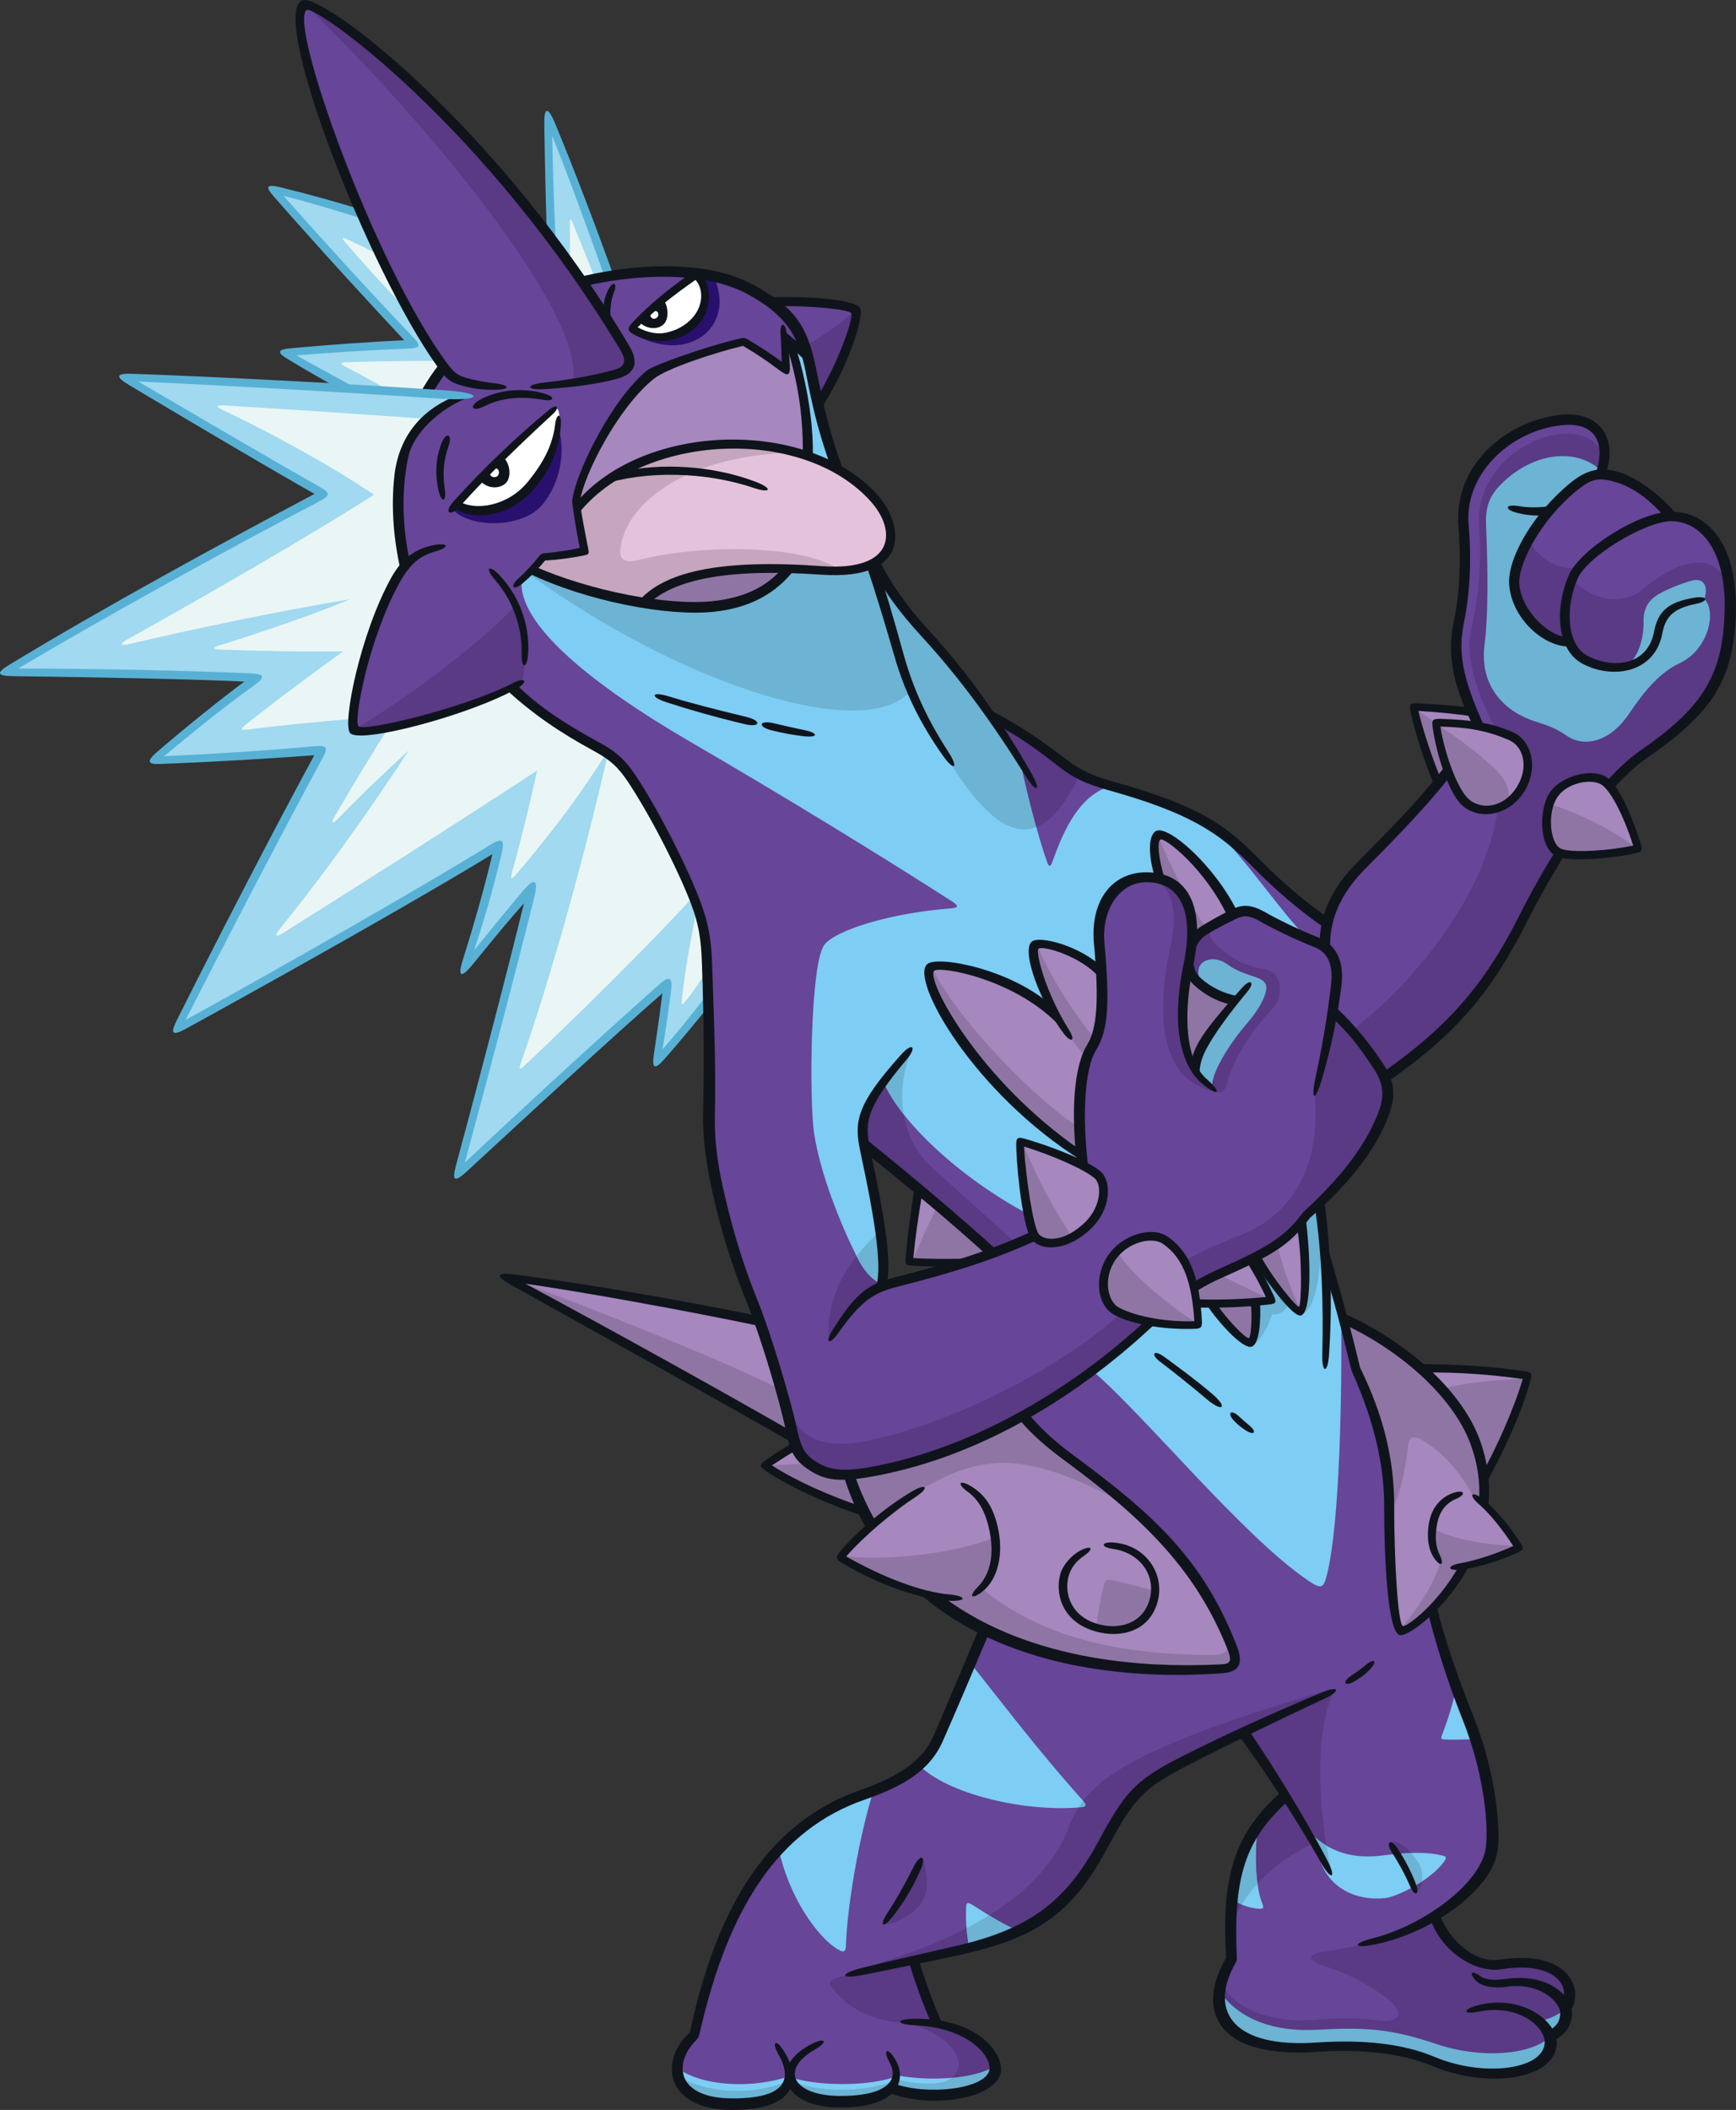 <?xml version="1.0" encoding="UTF-8" standalone="no"?>
<!-- Created with Inkscape (http://www.inkscape.org/) -->

<svg
   version="1.1"
   viewBox="0 0 259.64 315.51"
   id="svg1928"
   sodipodi:docname="849-low-key.svg"
   inkscape:version="1.2.2 (b0a8486, 2022-12-01)"
   xmlns:inkscape="http://www.inkscape.org/namespaces/inkscape"
   xmlns:sodipodi="http://sodipodi.sourceforge.net/DTD/sodipodi-0.dtd"
   xmlns="http://www.w3.org/2000/svg"
   xmlns:svg="http://www.w3.org/2000/svg">
  <rect x="0" y="0" width="259.64" height="315.51" fill="#333333" stroke="none"/>
  <defs
     id="defs1932" />
  <sodipodi:namedview
     id="namedview1930"
     pagecolor="#505050"
     bordercolor="#eeeeee"
     borderopacity="1"
     inkscape:showpageshadow="0"
     inkscape:pageopacity="0"
     inkscape:pagecheckerboard="0"
     inkscape:deskcolor="#505050"
     showgrid="false"
     inkscape:zoom="2.1156502"
     inkscape:cx="114.38564"
     inkscape:cy="186.23117"
     inkscape:window-width="1309"
     inkscape:window-height="430"
     inkscape:window-x="0"
     inkscape:window-y="25"
     inkscape:window-maximized="0"
     inkscape:current-layer="svg1928" />
  <path
     d="m 51.948,58.053 c -3.257,-1.749 -6.765,-3.685 -9.438,-5.333 5.596,-0.42 13.15,-1.073 19.4,-1.259 -6.11,-6.389 -14.317,-15.436 -21.173,-23.178 4.102,0.993 9.004,2.346 13.521,3.8 2.269,5.87 7.242,16.253 12.095,22.688 -0.785,1.097 -1.695,2.467 -2.658,4.051 -3.666,-0.285 -7.785,-0.555 -11.747,-0.77"
     fill="#a0d9f0"
     id="path1512" />
  <path
     d="m 91.04,41.175 c -2.793,-7.655 -5.909,-16.444 -9.079,-23.804 0.161,6.726 0.274,11.864 0.519,18.392 1.212,1.705 3.216,4.227 4.532,6.342 0.884,-0.235 2.374,-0.566 4.029,-0.93"
     fill="#a0d9f0"
     id="path1514" />
  <path
     d="m 148.328,187.434 c -4.643,1.919 -12.659,3.745 -16.683,4.983 1.145,-2.878 -0.588,-14.176 -2.384,-20.954 6.872,5.107 14.796,11.855 19.067,15.971 m 76.12,106.35 c -3.777,0.589 -8.347,-2.881 -9.87,-7.239 4.346,-2.682 7.795,-6.257 8.478,-9.517 0.554,-2.643 0.022,-11.505 -3.457,-20.166 -2.119,-5.276 -4.143,-11.26 -5.377,-16.305 4.656,-4.719 10.48,-14.043 6.43,-24.885 -2.91,-7.79 -11.314,-14.794 -19.832,-18.499 -0.838,-3.224 -1.681,-6.29 -2.683,-9.659 -0.185,-2.592 -0.453,-5.125 -0.781,-7.598 5.648,-5.418 8.38,-9.978 9.679,-13.491 1.057,-2.86 0.53,-4.909 -0.871,-7.026 -2.307,-3.486 -4.384,-5.862 -6.825,-8.166 1.048,-5.103 1.115,-7.601 -1.274,-9.931 0.035,-1.105 0.249,-2.424 0.431,-3.179 -3.29,-2.257 -7.101,-5.418 -10.614,-9.006 -5.375,-5.492 -9.822,-8.267 -21.825,-11.628 -3.636,-1.018 -5.595,-2.194 -7.834,-3.917 -3.578,-2.752 -6.429,-4.434 -10.012,-6.509 -3.068,-4.44 -6.266,-8.473 -9.841,-12.366 -3.25,-3.541 -5.714,-6.952 -7.488,-10.621 l -0.538,0.239 c -1.149,-3.496 -2.328,-6.793 -3.727,-10.469 -3.128,-8.22 -4.103,-12.058 -5.298,-18.413 -1.274,-6.777 -4.135,-9.513 -9.14,-12.218 -9.955,-5.379 -29.276,-1.619 -37.091,3.638 -13.639,9.173 -17.729,23.207 -14.491,37.84 -0.536,0.617 -1.038,1.324 -1.489,2.143 -4.664,8.456 -7.048,21.221 -6.156,22.261 1.095,1.275 16.463,-2.644 23.609,-6.301 4.079,3.681 7.796,6.214 12.7,8.879 2.554,1.388 3.841,2.603 5.44,5.052 3.553,5.439 7.717,13.786 9.437,18.428 1.11,2.998 1.491,5.331 1.61,8.826 0.306,8.953 0.459,15.235 0.306,22.571 -0.062,2.984 0.306,6.75 1.244,11.005 1.616,7.338 3.403,12.578 5.285,17.224 1.99,4.912 4.913,14.861 5.721,18.654 0.666,3.128 1.178,4.313 2.922,5.535 1.96,1.371 3.362,1.766 5.804,1.56 3.431,10.879 10.749,18.427 20.268,23.12 -2.633,6.218 -4.741,11.332 -7.042,16.489 -1.92,4.303 -6.492,6.608 -11.254,8.275 -13.845,4.846 -21.184,17.477 -25.155,35.946 -3.972,3.443 -4.196,10.261 5.759,10.261 5.47,0 8.245,-1.384 8.53,-3.701 0.476,1.845 3.05,3.305 7.291,3.37 4.083,0.063 6.564,-0.812 7.758,-2.082 5.676,2.148 14.774,0.869 15.61,-2.287 0.516,-1.949 -1.955,-6.078 -8.601,-7.236 -1.383,-3.089 -2.526,-6.206 -3.562,-9.588 2.208,-0.492 4.378,-0.969 6.669,-1.447 10.996,-2.291 16.613,-6.443 21.647,-15.755 3.814,-7.055 5.191,-8.908 12.181,-12.512 2.808,-1.448 5.772,-2.895 8.82,-4.338 1.753,2.507 4.042,5.921 6.295,9.482 -6.439,5.745 -8.706,11.445 -8.03,24.443 -4.659,7.935 -0.574,14.056 12.628,13.156 6.155,-0.42 12.796,0.142 17.478,2.112 7.069,2.977 16.915,2.338 17.573,-2.4 0.056,-0.403 8.5e-4,-0.835 -0.137,-1.274 1.584,-0.827 2.489,-2.088 2.489,-3.576 0,-0.265 -0.057,-0.549 -0.168,-0.839 2.027,-2.644 -0.275,-7.82 -9.627,-6.363"
     fill="#674598"
     id="path1516" />
  <path
     d="m 83.399,63.723 c 1.036,2.642 0.968,7.723 -2.256,11.71 -2.909,3.596 -11.046,3.676 -13.618,0.552 l 0.5,-0.597 c 5.112,3.141 13.366,-0.518 15.374,-11.666"
     fill="#29106e"
     id="path1518" />
  <path
     d="m 82.333,61.364 c -3.838,3.163 -10.211,9.613 -14.03,14.03 2.852,1.869 8.032,1.032 11.236,-2.943 2.315,-2.872 3.995,-5.79 4.136,-9.252 0.076,-1.882 -0.288,-2.704 -1.341,-1.835"
     fill="#ffffff"
     id="path1520" />
  <path
     d="m 94.574,49.129 c 2.854,-2.983 5.2,-4.987 9.527,-8.08 1.917,1.76 1.685,5.096 -0.244,7.136 -2.901,3.066 -6.337,2.618 -9.283,0.944"
     fill="#ffffff"
     id="path1522" />
  <path
     d="m 106.753,41.382 c 3.321,7.166 -3.339,12.957 -11.3,8.925 8.689,-0.374 12.237,-4.614 8.91,-9.38 z"
     fill="#29106e"
     id="path1524" />
  <path
     d="m 89.018,41.68 c -0.972,-2.489 -2.156,-5.398 -3.39,-8.406 -0.258,-0.627 -0.401,-0.648 -0.401,0.04 8.6e-4,2.151 8.6e-4,4.101 0,6.189 l 1.784,2.603 z"
     id="path1526"
     style="fill:#eaf6f5" />
  <path
     d="m 58.255,58.45 c -2.191,-1.281 -4.279,-2.435 -6.669,-3.656 -0.732,-0.374 -0.69,-0.599 0.104,-0.626 4.582,-0.154 9.643,-0.222 14.095,-0.193 l 0.568,0.798 c -0.953,1.1 -1.906,2.585 -2.659,4.051 -1.869,-0.147 -3.548,-0.232 -5.44,-0.373"
     id="path1528"
     style="fill:#eaf6f5" />
  <path
     d="m 61.327,46.776 c -3.18,-3.206 -6.633,-6.975 -9.825,-10.69 -0.41,-0.477 -0.266,-0.623 0.313,-0.357 1.547,0.709 3.368,1.604 5.193,2.521 1.082,2.305 2.815,5.935 4.319,8.526"
     id="path1530"
     style="fill:#eaf6f5" />
  <path
     d="m 118.099,51.077 -0.822,-0.489 c 0.139,1.411 0.246,3.117 0.291,4.76 -2.119,-1.584 -3.953,-2.884 -6.338,-4.255 -4.582,1.098 -12.261,3.555 -13.94,4.923 -5.235,4.265 -10.667,14.73 -11.131,18.996 0.343,2.55 0.809,4.975 1.275,7.4 -2.021,0.435 -4.228,0.715 -6.156,0.871 -0.577,0.641 -1.146,1.289 -1.729,1.913 8.11,3.736 20.158,6.235 27.187,5.482 4.757,-0.51 8.608,-2.43 11.238,-5.649 l 2.858,-16.846 c 0.103,-6.186 -0.905,-11.7 -2.734,-17.106"
     fill="#a687be"
     id="path1534" />
  <path
     d="M 130.788,74.545 C 120.493,62.99 96.205,63.861 86.306,76.01 c 0.324,2.185 0.724,4.296 1.128,6.401 -2.021,0.435 -4.228,0.715 -6.156,0.871 -0.577,0.641 -1.146,1.29 -1.729,1.913 4.808,2.215 10.995,3.988 16.705,4.914 3.846,-4.041 11.764,-5.825 26.578,-4.809 12.585,0.863 11.698,-6.555 7.955,-10.755"
     fill="#e5c2dc"
     id="path1536" />
  <path
     d="m 121.323,55.425 c 0.349,1.857 0.681,3.498 1.052,5.096 3.965,-6.662 6.151,-13.048 5.572,-14.062 -0.57,-0.998 -6.76,-1.456 -12.624,-1.313 3.103,2.254 5.021,5.073 6,10.278"
     fill="#674598"
     id="path1538" />
  <path
     d="m 163.308,204.904 c 8.155,7.003 22.4,24.634 32.242,31.375 2.056,1.408 2.394,1.27 2.915,-0.818 1.919,-7.673 2.264,-26.952 2.13,-39.318 -0.561,-2.278 -1.542,-5.362 -2.312,-7.57 -0.176,-2.698 -0.456,-5.852 -0.842,-8.655 -0.701,0.595 -1.389,1.212 -2.027,1.797 -2.996,4.038 -7.763,6.665 -13.743,9.066 -5.151,2.068 -11.248,9.217 -18.363,14.123"
     fill="#7dcdf4"
     id="path1540" />
  <path
     d="m 132.148,161.774 c 2.344,5.717 11.153,14.22 21.726,19.84 l 8.093,-7.416 c -1.088,-6.595 -0.165,-14.774 1.299,-17.484 1.464,-2.711 1.899,-7.513 1.109,-15.263 -0.502,-4.919 1.484,-10.148 7.099,-10.293 4,-0.103 7.246,2.775 6.916,9.734 0.659,-1.451 4.254,-3.265 6.018,-4.137 1.763,-0.872 3.117,-0.513 4.476,0.374 1.359,0.885 4.016,2.015 6.509,2.983 -3.817,-3.653 -8.784,-11.411 -14.187,-16.601 -3.631,-2.254 -9.614,-4.756 -15.126,-5.978 -4.695,1.456 -6.971,6.539 -8.675,11.317 -0.268,0.75 -0.517,0.842 -0.781,0.1 -1.432,-4.014 -3.05,-10.467 -4.096,-15.388 -3.579,-5.854 -10.258,-14.999 -14.151,-18.875 -3.371,-3.356 -5.53,-7.074 -7.651,-10.6 -2.583,1.984 -10.455,1.012 -12.749,0.941 -5.322,7.534 -20.415,7.682 -38.425,0.166 -0.523,0.555 -1.079,1.068 -1.522,1.453 -0.747,6.612 10.451,15.685 25.127,24.228 14.139,8.229 28.09,16.769 39.259,23.933 1.025,0.658 0.909,0.933 -0.161,1.018 -9.248,0.72 -17.28,3.276 -18.956,5.442 -2.152,2.78 -2.258,23.421 -1.556,28.102 0.936,6.251 4.056,13.85 6.428,18.595 1.124,2.248 2.183,3.255 3.66,4.136 0.754,-2.796 -0.697,-13.942 -2.611,-21 -0.662,-2.446 -0.327,-5.358 2.929,-9.324"
     fill="#7dcdf4"
     id="path1542" />
  <path
     d="m 129.318,226.094 c -5.554,-1.821 -11.277,-4.46 -14.929,-6.95 1.522,-1.08 2.968,-2.045 4.641,-2.985 0.403,2.171 3.898,4.922 7.971,4.373 0.62,1.688 1.306,3.602 2.316,5.562"
     id="path1544"
     style="fill:#a687be" />
  <path
     d="m 118.695,215.024 c -12.488,-7.248 -29.328,-16.433 -43.067,-24.032 10.847,1.316 27.059,4.324 38.18,6.582 1.425,4.423 3.864,12.728 4.887,17.45"
     id="path1546"
     style="fill:#a687be" />
  <path
     d="m 152.978,211.634 c 2.004,2.389 4.254,4.412 7.127,6.529 12.381,9.123 19.301,15.9 24.148,28.144 0.965,2.439 0.399,3.134 -1.617,3.259 -25.142,1.564 -48.579,-6.713 -55.619,-29.036 5.084,-0.152 17.358,-3.543 25.962,-8.896"
     id="path1548"
     style="fill:#a687be" />
  <path
     d="m 220.658,215.664 c 0.698,1.869 1.093,3.691 1.262,5.455 2.709,-4.957 5.266,-10.514 6.574,-15.404 -5.228,-0.755 -10.406,-1.125 -15.981,-1.121 3.681,3.254 6.646,7.055 8.146,11.07"
     id="path1550"
     style="fill:#a687be" />
  <path
     d="m 145.168,248.714 c -1.71,4.062 -3.26,7.733 -4.904,11.419 -0.663,1.487 -1.648,2.731 -2.843,3.796 4.274,4.335 15.736,7.065 24.196,6.325 0.914,-0.08 0.99,-0.301 0.256,-1.117 -6.209,-6.905 -11.481,-13.842 -16.705,-20.424"
     id="path1554"
     style="fill:#7dcdf4" />
  <path
     d="m 126.521,290.834 c 0.189,-5.792 1.958,-16.157 4.106,-23.033 -0.536,0.21 -1.077,0.41 -1.62,0.599 -4.969,1.739 -9.095,4.486 -12.532,8.139 1.457,6.889 5.68,13.148 8.899,14.987 0.885,0.506 1.115,0.314 1.148,-0.692"
     id="path1556"
     style="fill:#7dcdf4" />
  <path
     d="m 144.498,285.124 c -0.106,2.178 0.106,4.272 0.46,6.138 2.828,-0.674 5.282,-1.498 7.454,-2.535 -2.029,-0.761 -4.471,-2.271 -6.841,-3.802 -0.854,-0.551 -1.042,-0.44 -1.073,0.199"
     id="path1558"
     style="fill:#7dcdf4" />
  <path
     d="m 208.608,276.734 c 1.008,1.584 1.968,3.313 2.641,4.994"
     fill="#ffffff"
     id="path1562" />
  <path
     d="m 195.408,273.524 c 3.433,3.723 7.261,4.433 11.421,3.928 3.685,-0.447 6.436,-0.603 9.015,0.044 0.474,0.119 0.502,0.315 0.196,0.782 -1.69,2.577 -6.887,5.343 -8.923,5.559 -4.243,0.45 -9.404,-1.539 -10.109,-7.706 z"
     id="path1564"
     style="fill:#7dcdf4" />
  <path
     d="m 220.748,260.034 c -0.341,-1.054 -0.722,-2.119 -1.148,-3.179 -0.599,-1.491 -1.187,-3.039 -1.754,-4.605 -0.663,2.902 -1.322,4.981 -2.187,7.222 -0.18,0.465 -0.13,0.615 0.349,0.639 1.351,0.069 2.945,0.017 4.74,-0.076"
     id="path1566"
     style="fill:#7dcdf4" />
  <path
     d="m 188.128,273.014 c -2.107,2.97 -3.327,6.361 -3.796,10.976 1.006,0.812 2.51,1.311 3.917,1.431 0.713,0.06 0.824,-0.101 0.507,-0.891 -1.086,-2.708 -1.113,-7.88 -0.628,-11.515"
     id="path1568"
     style="fill:#7dcdf4" />
  <path
     d="m 134.328,310.364 c -4.079,1.753 -12.765,1.595 -16.376,0.13 -4.85,1.669 -12.415,1.75 -16.657,-1.235 -0.07,2.779 2.202,5.346 8.309,5.346 5.471,0 8.245,-1.385 8.531,-3.702 0.476,1.845 3.049,3.305 7.29,3.37 4.082,0.063 6.563,-0.812 7.758,-2.082 5.677,2.147 14.775,0.868 15.611,-2.288 0.073,-0.276 0.079,-0.601 0.028,-0.951 -3.25,1.978 -9.849,2.261 -14.495,1.41"
     id="path1570"
     style="fill:#7dcdf4" />
  <path
     d="m 187.848,187.924 c 2.534,4.188 5.914,8.314 6.549,8.155 0.876,-0.219 1.217,-5.948 0.213,-13.404 -1.782,2.068 -4.054,3.764 -6.762,5.248"
     id="path1574"
     style="fill:#a687be" />
  <path
     d="m 175.498,194.844 c 4.984,0.129 11.93,-0.04 14.694,-0.393 -1.006,-2.129 -2.069,-4.149 -3.22,-6.073 -1.638,0.847 -3.4,1.639 -5.3,2.402 -1.924,0.773 -3.982,2.255 -6.174,4.064"
     id="path1576"
     style="fill:#a687be" />
  <path
     d="m 173.258,124.884 c -0.913,0.426 -0.739,3.293 0.276,6.522 2.986,0.822 5.125,3.78 4.854,9.491 0.659,-1.451 4.254,-3.265 6.018,-4.137 8.7e-4,0 0.002,-8.5e-4 0.002,-8.5e-4 -3.832,-7.673 -9.981,-12.421 -11.151,-11.874"
     id="path1578"
     style="fill:#a687be" />
  <path
     d="m 163.268,156.714 c 1.189,-2.203 1.7,-5.787 1.425,-11.211 -2.952,-3.289 -9.013,-4.966 -9.866,-4.171 -0.89,0.831 0.646,5.943 3.349,10.763 -6.495,-6.507 -17.886,-8.579 -18.983,-7.418 -1.881,1.991 6.257,17.032 22.58,28.132 -0.761,-6.312 0.131,-13.572 1.494,-16.095"
     id="path1580"
     style="fill:#a687be" />
  <path
     d="m 144.748,188.734 c -3.025,0.098 -6.306,0.156 -8.784,-0.056 0.295,-3.42 0.702,-6.505 1.432,-10.951 2.925,2.462 8.159,6.918 10.97,9.52 -0.927,0.419 -2.272,0.97 -3.619,1.487"
     id="path1582"
     style="fill:#a687be" />
  <path
     d="m 250.068,77.224 c -2.398,-2.72 -5.405,-5.034 -8.056,-5.85 -1.025,-0.316 -1.878,-0.436 -2.647,-0.41 1.734,-4.6 0.051,-8.9 -6.089,-8.14 -7.197,0.891 -15.113,7.057 -14.364,15.67 0.461,5.302 0.186,10.259 -0.684,14.364 -0.931,4.389 -0.349,8.197 3.007,15.791 l -4.728,6.706 c -3.471,4.494 -7.29,8.464 -12.767,13.94 -4.08,4.08 -5.607,8.056 -5.54,12.14 2.245,2.292 2.167,4.789 1.139,9.791 2.442,2.303 6.936,7.575 7.739,9.855 10.063,-6.956 15.418,-13.183 20.607,-23.459 3.627,-7.183 10.801,-19.755 18.267,-24.905 8.549,-5.898 11.77,-10.589 12.619,-17.773 1.189,-10.05 -1.912,-17.654 -8.502,-17.721"
     fill="#674598"
     id="path1586" />
  <path
     d="m 227.408,118.085 c 1.978,-3.107 1.282,-6.848 -1.416,-8.01 -3.389,-1.46 -6.626,-1.965 -11.235,-2.016 0.551,4.236 2.486,9.855 4.177,11.667 2.071,2.22 6.228,1.889 8.474,-1.641"
     fill="#a687be"
     id="path1588" />
  <path
     d="m 216.508,115.354 4.728,-6.706 c -0.334,-0.757 -0.634,-1.467 -0.915,-2.152 -2.802,-0.432 -6.298,-0.708 -8.925,-0.793 0.732,3.353 2.246,7.911 3.687,11.44 0.483,-0.59 0.957,-1.184 1.424,-1.789"
     fill="#a687be"
     id="path1590" />
  <path
     d="M 68.675,59.178 C 53.211,58.154 31.401,56.877 18.492,56.404 c 10.82,6.435 22.152,13.104 29.94,17.488 -14.876,7.789 -33.858,18.141 -47.754,26.629 12.358,0.093 28.308,0.373 37.728,0.84 -4.99,3.638 -10.633,8.114 -15.53,12.358 9.514,-0.42 17.908,-0.933 25.276,-1.539 -6.575,12.032 -16.089,30.499 -21.779,41.785 15.67,-8.721 37.029,-20.613 48.268,-27.655 -1.353,5.876 -3.078,12.172 -5.27,18.608 3.917,-4.85 7.415,-9 10.26,-12.311 -2.751,11.285 -7.461,29.38 -11.193,43.044 9.654,-9.094 22.758,-21.079 31.432,-28.681 -0.513,4.337 -1.073,8.301 -1.679,11.846 2.33,-2.674 5.096,-5.973 7.738,-9.284 -0.051,-1.752 -0.111,-3.589 -0.178,-5.561 -0.119,-3.495 -0.5,-5.828 -1.61,-8.826 -1.719,-4.642 -5.884,-12.989 -9.437,-18.428 -1.599,-2.45 -2.886,-3.664 -5.44,-5.052 -4.904,-2.666 -8.622,-5.198 -12.7,-8.879 -7.145,3.657 -22.514,7.577 -23.609,6.3 -0.892,-1.039 1.492,-13.804 6.155,-22.26 0.452,-0.818 0.954,-1.525 1.49,-2.143 -1.147,-5.183 -1.267,-10.993 -0.477,-15.837 1.324,-2.697 2.641,-6.877 8.55,-9.668"
     fill="#a0d9f0"
     id="path1592" />
  <path
     d="m 105.752,143.974 c -0.114,-3.328 -0.471,-5.607 -1.462,-8.403 -0.945,4.626 -1.872,9.643 -2.321,13.987 -0.082,0.799 0.113,0.723 0.542,0.184 1.17,-1.471 2.206,-2.997 3.279,-4.678 -0.012,-0.361 -0.024,-0.72 -0.037,-1.089"
     id="path1594"
     style="fill:#eaf6f5" />
  <path
     d="m 90.729,112.541 c -0.443,-0.293 -0.92,-0.581 -1.462,-0.876 -4.905,-2.666 -8.622,-5.198 -12.7,-8.88 -4.728,2.421 -13.053,4.954 -18.465,6.022 -2.489,3.924 -5.323,8.589 -7.995,13.178 -0.675,1.159 -0.439,1.371 0.467,0.422 3.383,-3.538 7.053,-6.966 10.591,-10.227 -5.293,8.093 -11.983,17.664 -19.374,26.788 -0.769,0.949 -0.581,1.243 0.446,0.601 11.193,-7.005 26.684,-16.868 38.095,-24.358 -0.958,4.397 -2.201,9.608 -3.803,15.442 -0.208,0.757 -0.037,0.902 0.461,0.327 4.322,-4.987 9.497,-11.572 13.74,-18.44"
     id="path1596"
     style="fill:#eaf6f5" />
  <path
     d="m 60.159,68.742 c -0.955,5.082 -0.769,10.47 0.442,15.942 -0.536,0.617 -1.038,1.324 -1.49,2.142 -3.831,6.947 -6.122,16.795 -6.324,20.669 -4.507,0.358 -11.322,1.019 -15.726,1.595 -1.079,0.141 -1.205,-0.01 -0.293,-0.739 4.561,-3.655 9.874,-7.561 14.554,-10.953 -6.136,0.085 -12.502,-0.061 -18.507,-0.263 -0.949,-0.032 -1.002,-0.313 -0.067,-0.605 7.032,-2.188 14.566,-4.812 19.6,-6.92 -10.633,1.751 -23.221,4.401 -33.038,6.697 -1.352,0.316 -1.467,-0.022 -0.26,-0.693 11.977,-6.661 27.847,-15.862 36.888,-21.627 -6.243,-4.263 -15.666,-9.4 -22.654,-12.695 -1.088,-0.514 -0.948,-0.739 0.178,-0.671 9.895,0.598 22.764,1.469 30.558,2.028 -1.167,1.515 -2.737,3.945 -3.863,6.093"
     id="path1598"
     style="fill:#eaf6f5" />
  <path
     d="m 94.706,116.716 c -1.206,-1.846 -2.235,-2.99 -3.761,-4.036 -3.35,14.485 -8.191,32.479 -13.12,46.46 -0.277,0.786 0.025,0.782 0.466,0.365 7.746,-7.339 18.181,-17.545 25.425,-25.46 -1.912,-4.774 -5.722,-12.293 -9.01,-17.329"
     id="path1600"
     style="fill:#eaf6f5" />
  <path
     d="m 118.099,51.077 c 1.638,4.405 2.897,12.836 2.56,16.861 1.281,0.495 3.193,1.304 4.452,1.978 -1.281,-4.003 -3.912,-13.377 -4.295,-16.884 -0.719,-0.607 -1.702,-1.303 -2.717,-1.955"
     fill="#7dcdf4"
     id="path1604" />
  <path
     d="m 227.188,231.424 c -1.524,-2.395 -3.639,-4.975 -5.248,-6.654 0.239,-2.853 -0.087,-5.913 -1.28,-9.108 -2.91,-7.79 -11.315,-14.794 -19.832,-18.499 0.622,2.389 1.242,4.865 1.924,7.618 2.982,6.296 5.036,13.124 5.036,20.333 0,7.4 0.501,18.407 1.803,18.717 0.921,0.219 5.941,-3.49 9.314,-9.503 2.343,-0.57 5.862,-1.724 8.283,-2.902"
     fill="#a687be"
     id="path1606" />
  <path
     d="m 127.928,46.41 c -2.046,1.915 -5.248,4.052 -7.637,5.461 0.85,2.164 1.595,6.185 1.967,8.445 2.656,-3.525 5.852,-10.855 5.669,-13.905"
     fill="#5a3985"
     id="path1608" />
  <path
     d="m 52.956,109.086 c 7.434,-4.294 18.919,-12.866 24.036,-18.447 1.271,2.072 2.066,8.692 0.973,11.373 -7.712,4.27 -23.076,8.191 -25.009,7.074"
     fill="#5a3985"
     id="path1610" />
  <path
     d="m 96.398,89.876 c 4.258,-3.851 11.673,-5.289 21.344,-4.955 -3.644,5.931 -13.673,7.266 -21.344,4.955"
     fill="#8f75a4"
     id="path1612" />
  <path
     d="m 95.822,83.669 c -2.726,0.687 -3.279,-0.078 -2.982,-1.96 1.231,-7.79 12.415,-14.146 26.673,-13.958 -11.459,-3.394 -26.072,-0.499 -33.207,8.258 0.324,2.186 0.723,4.297 1.128,6.402 -2.021,0.435 -4.228,0.715 -6.156,0.871 -0.577,0.641 -1.146,1.289 -1.729,1.913 4.808,2.215 10.995,3.988 16.705,4.914 3.845,-4.041 11.764,-5.825 26.578,-4.809 1.051,0.072 2.001,0.082 2.871,0.044 -4.969,-3.874 -20.513,-4.037 -29.882,-1.675"
     fill="#c5a6be"
     id="path1614" />
  <path
     d="m 136.238,103.264 c 7.1,14.565 13.222,22.542 18.75,20.413 -0.922,-3.319 -1.806,-7.019 -2.464,-10.115 -3.579,-5.853 -10.258,-14.998 -14.151,-18.875 -3.371,-3.355 -5.53,-7.073 -7.651,-10.599 -2.583,1.984 -10.455,1.012 -12.749,0.941 -5.322,7.534 -20.415,7.682 -38.425,0.166 -0.182,0.193 -0.368,0.378 -0.551,0.557 22.876,16.594 50.41,25.53 57.241,17.512"
     fill="#6cb3d4"
     id="path1616" />
  <path
     d="m 161.508,115.741 c -2.091,4.506 -4.256,7.063 -6.519,7.935 -0.922,-3.32 -1.806,-7.02 -2.464,-10.115 -1.108,-1.812 -2.514,-3.94 -4.041,-6.13 3.74,0.968 10.343,7.508 13.024,8.309"
     fill="#5a3985"
     id="path1618" />
  <path
     d="m 129.128,170.714 c 0.029,0.131 0.059,0.263 0.094,0.392 0.035,0.13 0.07,0.264 0.105,0.397 5.64,3.933 15.303,12.47 19.01,15.931 1.379,-0.452 2.659,-0.907 3.753,-1.359 -4.038,-3.773 -8.829,-7.924 -12.943,-11.735 -2.169,-2.01 -3.498,-4.744 -3.995,-7.708 -1.362,-1.725 -2.387,-3.365 -2.989,-4.823 -2.503,3.363 -3.427,6.222 -3.036,8.907"
     fill="#5a3985"
     id="path1620" />
  <path
     d="m 136.358,157.084 c -1.724,1.69 -3.109,3.253 -4.203,4.721 0.602,1.459 1.627,3.098 2.99,4.823 -0.522,-3.116 -0.124,-6.487 1.213,-9.545"
     fill="#6cb3d4"
     id="path1622" />
  <path
     d="m 128.168,187.964 c -0.019,-0.042 -0.043,-0.088 -0.064,-0.13 -2.708,3.47 -4.592,7.772 -4.104,12.548 2.586,-3.757 4.843,-6.548 7.649,-7.97 0.042,-0.106 0.079,-0.227 0.113,-0.354 -1.443,-0.871 -2.488,-1.881 -3.595,-4.095"
     fill="#5a3985"
     id="path1624" />
  <path
     d="m 131.648,184.094 c -1.249,1.097 -2.458,2.356 -3.541,3.744 0.022,0.042 0.043,0.088 0.065,0.13 1.107,2.215 2.152,3.224 3.594,4.095 0.408,-1.511 0.293,-4.519 -0.117,-7.969"
     fill="#6cb3d4"
     id="path1626" />
  <path
     d="m 195.408,181.714 c -2.226,2.751 -5.734,5.564 -10.037,7.285 -4.303,1.721 -8.596,4.344 -11.453,6.984 -14.796,13.67 -28.804,21.701 -43.658,24.097 -7.543,1.216 -12.388,-0.841 -11.845,-8.736 1.088,3.704 5.079,5.449 11.415,4.101 14.001,-2.979 31.676,-12.247 40.867,-21.928 3.22,-3.393 7.223,-5.817 14.773,-8.788 8.577,-3.375 12.081,-11.386 11.156,-21.076 0.677,-2.503 2.368,-10.148 2.672,-12.348 2.233,1.76 4.77,4.872 6.665,7.645 1.894,2.775 1.672,5.784 0.406,8.796 -2.233,5.311 -7.85,11.358 -10.962,13.967"
     fill="#5a3985"
     id="path1628" />
  <path
     d="m 180.988,138.674 c -0.487,1.484 0.744,2.781 3.371,4.516 1.639,1.083 3.462,1.534 4.764,1.732 2.564,0.391 3.038,3.95 1.266,5.82 -3.108,3.275 -5.973,7.503 -6.926,11.41 -0.319,1.304 -1.371,1.48 -2.112,0.852 -1.021,-0.866 -1.941,-1.842 -2.776,-3.265 0.774,-2.69 3.062,-6.774 6.094,-10.083 -2.568,-0.619 -6.221,-2.528 -6.915,-5.193 0.141,-1.18 0.419,-2.757 0.574,-3.809 0.928,-1.051 1.608,-1.361 2.66,-1.979"
     fill="#5a3985"
     id="path1630" />
  <path
     d="m 181.268,162.314 c 0.108,-2.099 2.442,-6.038 5.284,-9.337 1.122,-1.304 2.1,-2.787 2.533,-3.945 0.598,-1.593 0.408,-2.295 -1.231,-2.896 -1.085,-0.398 -2.787,-0.832 -4.197,-1.881 -1.583,-1.177 -3.266,-0.958 -4.018,-0.109 -0.635,0.719 -0.532,1.988 0.246,3.192 1.175,0.933 2.811,1.82 4.75,2.27 -2.193,2.824 -5.663,7.36 -5.933,10.559 0.871,1.036 1.587,1.68 2.566,2.147"
     fill="#6cb3d4"
     id="path1632" />
  <path
     d="m 177.698,144.754 c -1.349,3.615 -1.455,11.245 0.878,14.986 0.74,-3.06 2.878,-6.415 6.059,-10.134 -2.458,-0.696 -5.697,-2.019 -6.938,-4.852"
     id="path1634"
     style="fill:#8f75a4" />
  <path
     d="m 214.868,108.27 c 3.374,2.149 7.477,5.359 9.137,7.127 1.66,1.769 1.986,3.619 1.36,4.681 -2.462,1.899 -5.62,1.128 -7.109,-1.172 -1.709,-2.64 -2.957,-7.514 -3.388,-10.636"
     id="path1636"
     style="fill:#8f75a4" />
  <path
     d="m 211.428,105.872 c 1.073,0.646 2.237,1.465 3.367,2.295 0.174,2.238 0.957,5.535 1.777,7.255 l -1.407,1.649 c -1.315,-2.549 -3.16,-7.992 -3.736,-11.198"
     id="path1638"
     style="fill:#8f75a4" />
  <path
     d="m 172.988,131.434 c 2.635,2.288 3.091,5.16 2.102,9.868 -2.753,13.118 -0.399,20.437 6.514,21.885 -5.152,-3.97 -5.575,-10.987 -3.565,-20.733 1.36,-6.599 -1.233,-10.614 -5.051,-11.02"
     fill="#5a3985"
     id="path1642" />
  <path
     d="m 190.138,194.314 c -1.901,-0.794 -5.587,-2.609 -7.886,-3.801 -1.098,0.486 -2.532,1.23 -3.696,1.934 0.148,0.527 0.392,1.731 0.447,2.422 3.747,0.108 7.915,0.054 11.135,-0.555"
     id="path1644"
     style="fill:#8f75a4" />
  <path
     d="m 181.098,194.874 c 2.124,2.952 5.125,6.112 5.881,5.856 0.717,-0.241 0.939,-2.819 0.776,-6.073 -1.865,0.114 -4.243,0.189 -6.658,0.216"
     id="path1646"
     style="fill:#8f75a4" />
  <path
     d="m 191.018,186.064 c 0.793,3.267 2.007,6.791 3.523,9.917 -1.073,-0.07 -4.083,-3.523 -6.674,-8.167 0.91,-0.42 2.171,-1.073 3.151,-1.75"
     id="path1648"
     style="fill:#8f75a4" />
  <path
     d="m 187.468,201.184 c 1.149,-0.915 2.278,-2.973 2.7,-4.446 0.053,-0.185 0.123,-0.21 0.335,-0.194 0.966,0.076 1.934,-0.655 2.261,-1.78 -0.959,-1.201 -2.86,-3.45 -3.687,-4.874 l -0.86,0.646 c 0.562,1.01 1.377,2.642 1.922,3.779 -0.581,0.11 -1.743,0.29 -2.387,0.341 0.135,1.623 0.094,4.763 -0.283,6.528"
     fill="#6cb3d4"
     id="path1652" />
  <path
     d="m 197.418,179.994 c 0.596,8.176 -0.285,15.53 -2.701,16.59 0.749,-3.184 0.624,-9.415 -0.045,-14.032 0.943,-0.894 1.821,-1.738 2.747,-2.557"
     fill="#6cb3d4"
     id="path1654" />
  <path
     d="m 173.198,124.864 c 1.426,4.019 4.83,10.242 7.098,13.904 -0.454,0.389 -1.411,1.218 -1.97,1.889 0.278,-4.688 -1.901,-8.701 -4.804,-9.247 -0.777,-1.977 -1.394,-5.542 -0.324,-6.547"
     id="path1656"
     style="fill:#8f75a4" />
  <path
     d="m 155.048,141.134 c 1.815,4.667 5.866,10.825 8.783,14.293 -0.616,1.037 -0.907,1.685 -1.296,2.722 -4.181,-4.149 -8.557,-14.52 -7.487,-17.016"
     id="path1658"
     style="fill:#8f75a4" />
  <path
     d="m 139.358,144.634 c 3.448,7.523 16.456,20.796 22.148,23.947 8.7e-4,1.185 0.051,2.574 0.249,3.965 -16.897,-10.923 -23.948,-24.99 -22.397,-27.912"
     id="path1660"
     style="fill:#8f75a4" />
  <path
     d="m 140.298,180.184 c -1.292,2.515 -2.651,5.595 -3.887,8.413 1.871,0.094 5.662,0.283 7.738,0.252 l 4.183,-1.572 c -2.501,-2.281 -5.388,-4.827 -8.033,-7.092"
     id="path1662"
     style="fill:#8f75a4" />
  <path
     d="m 76.797,191.304 c 13.408,4.979 30.542,11.782 40.038,16.487 0.512,1.744 1.158,4.574 1.679,6.808 -8.913,-4.915 -34.865,-19.001 -41.717,-23.295"
     id="path1664"
     style="fill:#8f75a4" />
  <path
     d="m 114.936,219.204 c 1.87,-0.164 4.137,-0.304 6.055,-0.398 1.475,1.241 2.666,2.085 6.031,1.66 0.491,1.519 1.309,3.857 2.174,5.47 -3.997,-1.216 -10.707,-4.137 -14.26,-6.732"
     id="path1666"
     style="fill:#8f75a4" />
  <path
     d="m 148.998,218.774 c 5.33,-0.392 12.809,2.264 20.671,7.01 -2.778,-2.47 -5.929,-4.944 -9.56,-7.619 -2.872,-2.117 -5.122,-4.14 -7.127,-6.529 -8.603,5.352 -20.877,8.743 -25.962,8.896 0.876,2.775 2.005,5.333 3.358,7.681 7.035,-5.765 12.384,-8.98 18.619,-9.438"
     id="path1668"
     style="fill:#8f75a4" />
  <path
     d="m 139.408,238.404 c 2.851,0.776 4.962,0.826 7.534,-0.799 7.442,6.057 17.545,9.752 33.867,9.877 2.141,0.017 2.689,-0.307 3.09,-1.663 1.632,2.446 1.172,3.452 -2.517,3.777 -14.594,1.288 -32.318,-2.644 -41.973,-11.193"
     id="path1670"
     style="fill:#8f75a4" />
  <path
     d="m 163.958,243.214 c 0.299,-2.191 0.634,-4.149 1.111,-6.148 0.196,-0.822 0.44,-0.951 1.438,-0.738 2.179,0.467 4.553,1.053 6.338,1.639 -0.562,4.733 -4.853,6.722 -8.887,5.246"
     id="path1672"
     style="fill:#8f75a4" />
  <path
     d="m 221.928,224.874 c 0.257,-2.881 -0.069,-5.977 -1.276,-9.21 -2.91,-7.79 -11.315,-14.794 -19.831,-18.499 0.621,2.39 1.241,4.865 1.923,7.619 2.982,6.295 5.036,13.124 5.036,20.333 0,0.518 0.002,1.054 0.007,1.602 1.432,-2.564 2.404,-6.699 2.808,-10.435 0.153,-1.407 0.725,-1.831 2.428,-0.762 2.52,1.583 5.176,4.224 7.359,8.264 0.429,0.24 1.054,0.631 1.545,1.089"
     id="path1674"
     style="fill:#8f75a4" />
  <path
     d="m 209.468,243.584 c 2.309,-2.683 5.029,-6.579 5.936,-10.033 -1.118,-1.305 -1.47,-3.308 -1.182,-5.011 3.166,1.728 8.752,2.561 12.771,2.635 -1.593,1.249 -5.856,2.499 -8.281,3.063 -1.814,3.895 -7.828,9.752 -9.243,9.347"
     id="path1676"
     style="fill:#8f75a4" />
  <path
     d="m 215.528,207.724 c 3.522,-0.969 8.627,-1.455 12.889,-1.583 -1.097,3.318 -3.675,10.031 -6.432,14.829 -0.613,-4.823 -3.471,-10.669 -6.458,-13.247"
     id="path1678"
     style="fill:#8f75a4" />
  <path
     d="m 202.228,154.064 c 7.806,-5.876 19.913,-19.23 21.821,-33.226 5.547,-2.15 5.441,-9.243 2.4,-10.655 -0.554,-0.257 -1.559,-0.632 -2.647,-0.968 -2.659,-4.952 -4.732,-10.841 -3.807,-14.819 1.147,-4.933 1.644,-10.211 1.224,-15.49 -0.497,-6.243 3.774,-11.441 9.451,-13.409 4.185,-1.451 8.257,-0.397 9.327,2.892 -0.109,0.827 -0.306,1.613 -0.558,2.428 -3.332,0.256 -8.322,5.356 -10.792,9.852 1.186,2.816 5.233,5.252 7.9,3.905 -0.533,0.674 -0.954,1.263 -1.376,2.078 3.005,3.256 7.58,3.887 10.332,1.6 5.971,-4.962 10.966,-5.795 13.071,-0.601 0.438,13.241 -2.17,18.057 -12.363,24.775 -5.725,3.774 -13.88,15.905 -16.037,20.505 -6.102,13.017 -13.612,23.046 -23.037,27.953 -1.171,-1.929 -3.367,-4.903 -4.911,-6.821"
     fill="#5a3985"
     id="path1682" />
  <path
     d="m 239.888,70.79 c -3.826,-4.131 -10.928,-3.223 -15.781,2.038 -1.416,1.535 -1.954,3.213 -1.852,5.593 0.296,6.964 0.334,13.558 -0.222,17.929 -0.833,6.55 3.291,10.205 7.668,11.558 2.038,0.63 3.297,1.186 4.63,2.112 2.464,1.711 6.343,1.095 9.261,-3.223 2.621,-3.876 4.835,-6.318 7.631,-7.631 4.26,-2.001 5.557,-7.631 3.704,-9.595 0.666,-2.222 -0.37,-3.186 -1.926,-2.741 -1.556,0.444 -3.594,1.222 -4.964,2.037 -1.371,0.815 -2.259,2.001 -2.222,4.001 0.052,2.796 -0.867,5.492 -2.538,6.72 -3.765,0.86 -7.292,-0.811 -8.552,-3.6 -5.416,-0.739 -9.231,-6.187 -7.712,-11.685 1.112,-4.024 7.686,-13.488 12.875,-13.514"
     fill="#6cb3d4"
     id="path1684" />
  <path
     d="m 127.358,294.774 c 7.124,-1.334 11.521,-2.007 16.593,-3.256 0.344,-0.085 0.679,-0.172 1.011,-0.258 -0.176,-0.931 -0.318,-1.918 -0.402,-2.945 -4.89,2.533 -10.693,4.65 -17.202,6.459"
     fill="#5a3985"
     id="path1686" />
  <path
     d="m 173.288,261.554 c -5.723,2.625 -9.12,4.881 -11.289,7.734 0.58,0.687 0.465,0.89 -0.386,0.964 -0.098,0.01 -0.2,0.01 -0.298,0.017 -0.577,0.908 -1.058,1.875 -1.462,2.939 -2.02,5.323 -6.154,9.641 -11.922,13.205 1.548,0.941 3.058,1.77 4.394,2.282 6.624,-3.096 9.81,-7.492 13.561,-14.504 2.579,-4.821 4.213,-6.788 9.252,-9.777 4.767,-2.828 14.175,-7.196 23.608,-11.673 -8.897,2.491 -18.967,5.834 -25.459,8.813"
     fill="#5a3985"
     id="path1688" />
  <path
     d="m 144.558,288.314 c 0.084,1.026 0.226,2.013 0.402,2.944 2.876,-0.755 5.29,-1.598 7.365,-2.568 -1.335,-0.513 -2.845,-1.34 -4.393,-2.282 -1.07,0.66 -2.195,1.296 -3.374,1.906"
     id="path1690"
     style="fill:#6cb3d4" />
  <path
     d="m 161.998,269.284 c -0.243,0.319 -0.47,0.647 -0.684,0.982 0.098,-0.007 0.201,-0.01 0.298,-0.017 0.851,-0.075 0.966,-0.277 0.386,-0.964"
     id="path1692"
     style="fill:#6cb3d4" />
  <path
     d="m 148.128,306.874 0.695,2.084 c -1.583,0.963 -3.962,1.522 -6.521,1.747 -0.244,0.185 -0.525,0.358 -0.854,0.513 -1.316,0.615 -5.394,0.339 -7.282,-0.282 -4.204,2.052 -12.56,2.096 -16.029,-0.028 -4.228,2.51 -12.933,2.312 -16.682,-0.585 0.521,5.313 13.318,5.678 16.657,1.167 2.334,3.45 11.28,4.045 15.073,0.707 5.703,2.233 14.831,1.406 15.611,-2.866 0.122,-0.671 -0.063,-1.545 -0.667,-2.457"
     id="path1694"
     style="fill:#6cb3d4" />
  <path
     d="m 148.128,306.874 c -1.086,-1.637 -3.546,-3.396 -8.146,-4.32 -1.192,-2.682 -2.483,-6.703 -3.351,-9.468 -3.297,0.604 -7.832,1.701 -11.391,2.647 -1.297,0.344 -1.275,0.928 -0.638,1.723 1.881,2.343 5.288,4.765 10.564,5.024 6.407,1.192 10.251,5.853 7.135,8.226 2.559,-0.224 4.939,-0.783 6.521,-1.747 z"
     fill="#5a3985"
     id="path1698" />
  <path
     d="m 198.378,275.964 c -1.332,-8.04 -1.443,-18.004 1.143,-23.058 -4.619,1.94 -9.515,4.156 -13.568,6.125 2.963,4.267 6.717,9.921 9.694,14.726 0.885,0.919 1.796,1.647 2.731,2.206"
     fill="#5a3985"
     id="path1700" />
  <path
     d="m 199.198,280.064 c -0.308,-1.276 -0.581,-2.66 -0.819,-4.099 -1.018,-0.609 -2.008,-1.406 -2.966,-2.444 1.024,1.998 2.644,4.651 3.785,6.543"
     fill="#6cb3d4"
     id="path1702" />
  <path
     d="m 137.968,277.864 c 0.551,1.465 1.018,4.391 0.174,6.13 -1.03,2.118 -4.769,4.057 -6.013,3.724 1.849,-2.429 4.476,-6.773 5.839,-9.854"
     id="path1704"
     style="fill:#5a3985" />
  <path
     d="m 207.858,275.544 c 0.283,0.384 0.656,0.985 1.06,1.686 0.74,-0.069 1.444,-0.117 2.115,-0.142 -1.452,-1.646 -2.568,-1.947 -3.176,-1.544"
     id="path1706"
     style="fill:#5a3985" />
  <path
     d="m 211.828,283.074 c 0.476,-0.344 0.745,-1.003 0.842,-1.738 -0.409,0.271 -0.826,0.526 -1.245,0.765 0.17,0.381 0.311,0.717 0.403,0.973"
     id="path1708"
     style="fill:#5a3985" />
  <path
     d="m 212.118,278.474 c -0.376,-0.544 -0.737,-1.005 -1.078,-1.392 -0.672,0.025 -1.376,0.073 -2.116,0.142 0.876,1.52 1.899,3.515 2.507,4.877 0.42,-0.239 0.836,-0.495 1.245,-0.765 0.133,-0.996 -0.057,-2.136 -0.558,-2.861"
     fill="#6cb3d4"
     id="path1712" />
  <path
     d="m 184.148,288.554 c 0.262,-1.235 0.804,-2.507 1.559,-3.76 -0.465,-0.198 -0.893,-0.441 -1.264,-0.722 -0.189,1.48 -0.286,2.983 -0.295,4.482"
     fill="#5a3985"
     id="path1714" />
  <path
     d="m 188.068,281.684 c 2.295,-2.512 5.316,-4.719 8.466,-6.061 -1.464,-2.557 -2.731,-4.865 -4.121,-6.951 -1.746,1.261 -3.172,2.845 -4.326,4.647 -0.314,2.549 -0.379,5.764 -0.019,8.366"
     fill="#5a3985"
     id="path1716" />
  <path
     d="m 188.088,273.314 c -1.984,3.096 -3.146,6.843 -3.644,10.755 0.371,0.282 0.799,0.525 1.264,0.723 0.643,-1.065 1.447,-2.112 2.361,-3.113 -0.359,-2.602 -0.295,-5.816 0.019,-8.366"
     fill="#6cb3d4"
     id="path1718" />
  <path
     d="m 231.898,305.824 c 0.056,-0.403 8.8e-4,-0.835 -0.137,-1.274 1.584,-0.828 2.489,-2.087 2.489,-3.576 0,-0.266 -0.058,-0.549 -0.168,-0.839 2.027,-2.644 -0.275,-7.82 -9.627,-6.363 -3.777,0.588 -8.347,-2.881 -9.87,-7.24 -4.445,2.807 -10.896,4.497 -16.312,5.266 -2.871,0.407 -2.939,1.274 -0.062,2.207 3.21,1.04 6.126,2.555 9.049,4.667 2.841,2.055 2.478,3.943 -1.247,3.444 -2.834,-0.38 -5.842,-0.391 -8.708,-0.127 -7.131,0.654 -12.689,-1.569 -14.637,-5.426 -1.585,6.088 3.065,10.306 14.179,9.548 6.155,-0.419 12.795,0.142 17.478,2.113 7.069,2.976 16.915,2.337 17.573,-2.401"
     fill="#5a3985"
     id="path1720" />
  <path
     d="m 196.968,303.514 c -6.506,0.356 -11.559,-1.571 -14.547,-5.668 -0.642,5.388 4.106,8.974 14.425,8.27 6.155,-0.42 12.795,0.141 17.478,2.112 7.069,2.976 16.915,2.338 17.573,-2.401 0.053,-0.381 0,-0.791 -0.122,-1.206 -2.987,2.772 -10.526,3.195 -16.886,1.048 -6.824,-2.305 -10.603,-2.555 -17.921,-2.155"
     fill="#6cb3d4"
     id="path1722" />
  <path
     d="m 234.168,300.344 c -1.093,0.939 -2.341,1.542 -3.909,1.882 0.583,0.515 1.248,1.407 1.519,2.396 1.304,-0.778 2.915,-2.545 2.39,-4.278"
     fill="#6cb3d4"
     id="path1724" />
  <path
     d="m 90.399,41.32 c -2.519,-7.162 -5.723,-15.858 -7.808,-20.997 0.075,4.32 0.223,9.657 0.546,16.261 l -1.341,-1.638 c -0.187,-4.735 -0.287,-9.956 -0.391,-16.385 -0.042,-2.571 0.549,-2.662 1.586,-0.174 2.826,6.779 6.262,15.862 8.759,22.778 z"
     fill="#58b1d5"
     id="path1726" />
  <path
     d="m 62.866,58.739 c 2.589,-4.682 6.461,-8.915 11.787,-12.497 7.804,-5.249 27.432,-9.373 37.919,-3.705 6.315,3.412 8.184,6.108 9.52,12.744 1.212,6.031 1.94,9.295 4.155,15.411 l -2.086,-1.152 c -1.805,-5.157 -2.607,-8.526 -3.668,-13.952 -1.069,-5.467 -3.047,-8.558 -8.743,-11.637 -9.717,-5.25 -28.586,-1.64 -36.244,3.51 -4.77,3.208 -8.379,7.083 -10.877,11.419 z"
     id="path1728"
     style="fill:#0f141b" />
  <path
     d="M 61.457,66.612 C 60.027,72.048 59.993,77.93 61.284,83.96 l -1.341,1.44 c -1.085,-4.751 -1.449,-9.448 -0.993,-13.939 z"
     id="path1730"
     style="fill:#0f141b" />
  <path
     d="m 71.901,71.988 c 1.084,1.121 2.825,1.145 3.742,0.258 0.813,-0.785 0.758,-2.73 -0.331,-3.857 -0.49,-0.507 -3.869,3.126 -3.412,3.598"
     id="path1732"
     style="fill:#0f141b" />
  <path
     d="m 74.462,70.189 c 0.244,0.252 0.206,0.754 -0.057,0.995 -0.248,0.228 -0.717,0.231 -0.967,-0.028 -0.271,-0.279 -0.277,-0.701 0.021,-0.988 0.264,-0.254 0.744,-0.247 1.003,0.022"
     fill="#ffffff"
     id="path1736" />
  <path
     d="m 95.701,48.198 c 0.709,0.83 2.4,1.263 3.474,0.372 0.96,-0.795 0.763,-2.89 0.083,-3.639 -0.323,-0.355 -3.779,3.007 -3.557,3.267"
     fill="#0f141b"
     id="path1738" />
  <path
     d="m 98.317,46.635 c 0.209,0.218 0.214,0.619 -0.058,0.852 -0.327,0.28 -0.689,0.203 -0.871,-0.032 -0.171,-0.221 -0.156,-0.583 0.139,-0.83 0.236,-0.197 0.611,-0.177 0.79,0.01"
     fill="#ffffff"
     id="path1740" />
  <path
     d="m 67.822,74.987 c 4.467,-4.966 9.83,-10.055 14.341,-13.739 1.126,-0.92 1.607,-0.332 0.538,0.653 -4.18,3.85 -9.593,8.989 -13.885,13.786 -1.522,1.701 -2.488,0.96 -0.994,-0.7"
     id="path1742"
     style="fill:#0f141b" />
  <path
     d="m 68.615,74.937 c 2.458,1.514 7.379,0.777 10.393,-2.963 2.391,-2.965 3.657,-5.503 4.035,-8.592 0.201,-1.652 0.92,-1.608 0.844,0.054 -0.154,3.383 -1.316,6.36 -3.82,9.465 -3.524,4.371 -9.268,5.114 -12.147,3.029 z"
     id="path1744"
     style="fill:#0f141b" />
  <path
     d="m 102.633,48.382 c -2.569,1.924 -5.021,1.784 -7.263,0.56 2.998,-2.94 4.901,-4.446 8.656,-7.091 1.378,1.548 1.192,4.595 -1.393,6.531 m 2.284,-7.359 c -0.562,-0.687 -0.956,-0.647 -1.565,-0.204 -3.923,2.851 -5.99,4.543 -8.593,7.223 -1.032,1.063 -0.936,1.446 0.057,1.988 3.104,1.693 7.144,1.177 9.546,-1.361 1.964,-2.076 2.271,-5.546 0.556,-7.645"
     id="path1746"
     style="fill:#0f141b" />
  <path
     d="m 65.574,73.298 c -0.517,-2.317 -0.435,-4.75 0.459,-7.018 0.696,-1.766 1.681,-1.397 1.059,0.398 -0.745,2.151 -0.927,4.137 -0.574,6.421 0.314,2.042 -0.5,2.186 -0.944,0.198"
     id="path1748"
     style="fill:#0f141b" />
  <path
     d="m 71.958,59.678 c 2.681,-1.374 6.14,-1.771 9.45,-0.828 1.711,0.488 1.526,1.241 -0.224,0.932 -3.202,-0.568 -6.197,-0.336 -8.762,0.972 -1.907,0.971 -2.397,-0.086 -0.464,-1.076"
     id="path1750"
     style="fill:#0f141b" />
  <path
     d="m 90.205,46.794 c 0.016,-1.316 0.191,-2.292 0.745,-3.425 0.702,-1.436 1.48,-1.105 0.869,0.372 -0.538,1.299 -0.662,3.054 -0.389,4.883 z"
     id="path1752"
     style="fill:#0f141b" />
  <path
     d="m 117.247,49.462 c 1.18,0.977 2.354,1.97 3.479,3.05 l 0.333,2.055 c -1.328,-1.344 -2.677,-2.628 -3.84,-3.603 z"
     id="path1754"
     style="fill:#0f141b" />
  <path
     d="m 81.528,83.819 c -0.947,1.159 -2.139,2.376 -3.37,3.416 -1.361,1.151 -2.021,0.538 -0.605,-0.743 1.14,-1.03 2.133,-2.159 3.101,-3.339 0.313,-0.38 0.482,-0.406 0.957,-0.448 1.733,-0.155 3.544,-0.425 5.103,-0.779 -0.399,-1.937 -0.785,-4.222 -1.099,-6.494 -0.04,-0.284 -0.051,-0.521 -0.003,-0.83 0.71,-4.442 6.042,-15.042 11.162,-19.214 0.977,-0.797 9.078,-3.687 14.006,-4.79 0.446,-0.101 0.625,-0.094 1.07,0.169 2.018,1.194 3.699,2.312 5.072,3.342 -0.041,-1.177 -0.076,-2.622 -0.183,-4.249 -0.112,-1.693 0.661,-1.781 0.915,-0.102 0.247,1.64 0.409,3.233 0.479,4.956 0.057,1.412 -0.297,1.591 -1.458,0.726 -1.872,-1.395 -3.359,-2.44 -5.561,-3.723 -4.726,1.149 -11.497,3.456 -13.312,4.912 -5.43,4.357 -10.519,14.461 -11.083,18.382 0.321,2.381 0.823,4.821 1.261,7.076 0.147,0.755 0.085,0.819 -0.681,0.975 -2.075,0.422 -4.045,0.647 -5.771,0.757"
     id="path1756"
     style="fill:#0f141b" />
  <path
     d="m 95.368,90.075 c 3.711,-4.533 12.156,-6.533 27.501,-5.419 11.123,0.808 11.184,-5.383 7.395,-9.637 -10.231,-11.482 -34.33,-10.222 -43.839,1.885 l -0.313,-1.677 c 10.292,-12.239 34.927,-12.676 45.179,-1.168 3.678,4.128 5.41,12.832 -8.505,11.872 -13.8,-0.945 -21.838,0.621 -25.873,4.423 z"
     id="path1758"
     style="fill:#0f141b" />
  <path
     d="m 92.683,70.568 c 5.996,-1.365 13.765,-1.018 20.282,1.452 2.653,1.006 2.415,1.841 -0.311,0.919 -7.075,-2.396 -16.024,-2.609 -22.59,-0.471 z"
     id="path1760"
     style="fill:#0f141b" />
  <path
     d="m 80.023,84.727 c 8.284,3.626 19.76,5.891 26.632,5.156 4.256,-0.456 7.795,-1.897 10.366,-4.903 l 1.881,0.075 c -2.807,3.722 -6.805,5.854 -12.112,6.422 -6.901,0.739 -19.061,-1.566 -27.713,-5.752 z"
     id="path1762"
     style="fill:#0f141b" />
  <path
     d="m 120.063,67.953 c 0.091,-6.131 -0.854,-11.734 -2.866,-17.667 l 1.663,1.205 c 1.465,4.331 2.879,11.183 2.696,16.916 z"
     id="path1764"
     style="fill:#0f141b" />
  <path
     d="m 131.458,83.681 c 1.702,3.45 4.069,6.868 7.422,10.522 5.662,6.167 10.406,12.741 15.31,21.309 1.619,2.829 0.872,3.208 -0.812,0.51 -5.109,-8.181 -9.928,-14.743 -15.549,-20.865 -3.372,-3.673 -5.864,-7.029 -7.561,-10.682 z"
     id="path1766"
     style="fill:#0f141b" />
  <path
     d="m 120.071,110.074 c -1.376,-0.167 -2.848,-0.416 -4.646,-0.859 -2.155,-0.531 -1.921,-1.568 0.243,-1.08 1.471,0.331 2.911,0.696 4.554,1.02 2.246,0.443 2.242,1.21 -0.151,0.919"
     id="path1768"
     style="fill:#0f141b" />
  <path
     d="m 111.346,108.276 c -4.451,-1.067 -8.224,-2.143 -11.633,-3.252 -2.581,-0.839 -2.312,-1.698 0.283,-0.898 3.292,1.014 7.279,2.03 11.613,3.07 2.368,0.566 2.138,1.657 -0.263,1.08"
     id="path1770"
     style="fill:#0f141b" />
  <path
     d="m 122.148,59.54 c 3.266,-5.407 5.566,-12.026 5.157,-12.691 -0.406,-0.659 -6.591,-1.156 -11.288,-1.074 l -1.555,-1.289 c 6.583,-0.265 13.483,0.295 14.183,1.592 0.659,1.221 -1.874,9.148 -6.093,15.383 z"
     id="path1772"
     style="fill:#0f141b" />
  <path
     d="m 78.016,97.751 c 0.107,-3.177 -0.885,-7.473 -3.939,-10.973 -1.644,-1.884 -0.983,-2.499 0.72,-0.67 3.376,3.624 4.443,8.217 4.187,11.717 -0.166,2.256 -1.046,2.195 -0.969,-0.075"
     id="path1774"
     style="fill:#0f141b" />
  <path
     d="m 52.372,109.629 c -1.231,-1.329 1.534,-14.889 6.098,-23.166 1.579,-2.863 3.582,-4.446 6.51,-4.967 2.129,-0.379 2.266,0.354 0.185,0.943 -2.179,0.617 -3.74,1.67 -5.423,4.722 -4.648,8.428 -6.869,20.58 -6.136,21.423 0.782,0.9 15.823,-2.689 23.161,-6.467 1.875,-0.964 2.292,-0.137 0.453,0.89 -7.127,3.974 -23.341,8.249 -24.847,6.622"
     id="path1776"
     style="fill:#0f141b" />
  <path
     d="m 54.487,32.826 c -4.167,-1.393 -9.269,-2.832 -12.089,-3.546 5.479,6.177 13.395,14.907 19.35,21.095 1.267,1.316 1.184,1.686 -0.729,1.755 -5.905,0.215 -12.901,0.702 -16.689,1.012 2.291,1.289 5.518,3.001 9.233,5.079 l -2.867,-0.14 c -2.12,-1.116 -4.676,-2.586 -7.618,-4.357 -1.683,-1.013 -1.643,-1.455 0.391,-1.644 5.471,-0.511 12.342,-0.988 16.987,-1.207 -4.87,-5.19 -12.79,-13.821 -19.513,-21.495 -1.297,-1.48 -1.116,-1.894 1.036,-1.365 4.23,1.042 8.743,2.287 11.888,3.292 z"
     fill="#58b1d5"
     id="path1780" />
  <path
     d="m 70.205,59.405 c -3.267,1.075 -8.168,4.646 -9.153,8.936 -0.606,2.643 -1.565,2.102 -2.103,3.12 0.667,-7.057 5.094,-10.65 9.271,-12.263"
     fill="#0f141b"
     id="path1782" />
  <path
     d="M 66.034,59.632 C 49.55,58.513 31.859,57.559 20.692,57.05 c 9.527,5.587 19.569,11.471 27.268,15.843 1.395,0.793 1.434,1.224 -0.131,2.041 -14.643,7.65 -32.552,17.583 -45.134,25.039 11.456,-0.012 25.722,0.319 34.758,0.711 2.101,0.091 2.315,0.543 0.53,1.824 -4.963,3.56 -9.441,7.255 -13.454,10.573 7.564,-0.343 15.872,-0.873 22.728,-1.518 1.65,-0.155 1.774,0.345 1.075,1.634 -6.732,12.404 -15.541,29.452 -20.576,39.318 14.176,-7.795 35.326,-19.86 45.483,-26.134 1.815,-1.121 2.325,-0.997 1.766,1.342 -1.261,5.282 -2.857,10.743 -4.115,14.402 1.941,-2.394 4.604,-5.672 7.37,-8.966 1.684,-2.006 2.276,-1.557 1.685,0.844 -2.675,10.865 -7.353,28.54 -10.421,39.848 8.676,-8.18 21.237,-19.698 29.076,-26.656 1.488,-1.321 2.038,-1.114 1.763,0.98 -0.501,3.809 -0.945,6.895 -1.286,8.745 1.464,-1.626 4.443,-5.25 6.814,-8.366 l 0.063,1.961 c -1.474,1.825 -3.964,4.884 -6.559,7.83 -1.504,1.708 -1.923,1.474 -1.583,-0.793 0.501,-3.342 0.952,-6.518 1.253,-9.023 -7.292,6.37 -19.141,17.32 -29.223,26.617 -1.923,1.774 -2.25,1.383 -1.642,-0.87 3.583,-13.29 8.123,-30.726 10.161,-39.202 -2.073,2.296 -4.431,5.176 -7.621,9.088 -1.943,2.381 -2.274,1.745 -1.488,-0.738 1.774,-5.607 3.338,-11.193 4.393,-15.71 -9.576,5.908 -29.981,17.412 -45.779,26.084 -2.228,1.223 -2.38,0.692 -1.416,-1.243 5.179,-10.393 14.443,-28.394 20.56,-39.623 -6.226,0.466 -14.719,0.996 -23.157,1.312 -1.617,0.06 -2.049,-0.343 -0.435,-1.739 4.438,-3.84 9.593,-7.946 13.126,-10.585 -7.6,-0.362 -21.955,-0.653 -34.704,-0.817 -2.163,-0.028 -2.527,-0.436 -0.495,-1.67 14.084,-8.55 31.918,-18.274 45.7,-25.577 -6.435,-3.635 -16.672,-9.677 -27.663,-16.232 -2.134,-1.274 -2.182,-1.829 0.528,-1.729 12.781,0.473 29.33,1.306 46.671,2.474 6.096,0.41 5.365,1.663 -0.545,1.262"
     fill="#58b1d5"
     id="path1784" />
  <path
     d="m 198.378,138.944 c -3.724,-2.52 -7.612,-5.838 -11.02,-9.321 -5.133,-5.245 -9.696,-8.132 -21.48,-11.432 -3.786,-1.06 -5.479,-1.924 -8.136,-4.031 -3.7,-2.934 -6.434,-4.597 -8.998,-5.998 l -0.825,-2.107 c 3.862,2.093 6.824,3.874 10.774,6.905 2.555,1.96 4.022,2.854 7.595,3.854 12.945,3.626 16.862,6.352 22.132,11.737 3.279,3.35 6.929,6.422 10.316,8.76 z"
     id="path1786"
     style="fill:#0f141b" />
  <path
     d="m 199.528,150.354 c 2.658,2.503 4.758,4.894 7.226,8.541 1.985,2.935 1.969,5.14 0.963,7.859 -1.833,4.959 -5.823,10.23 -11.804,15.364 -3.171,4.258 -5.652,5.593 -13.626,9.162 -3.861,1.729 -7.195,4.471 -9.329,6.487 -13.167,12.435 -28.133,20.584 -43.052,23.115 -4.915,0.834 -6.922,0.319 -9.206,-1.278 -2.104,-1.474 -2.599,-2.864 -3.244,-6.021 -0.826,-4.046 -3.675,-13.663 -5.664,-18.572 -1.528,-3.773 -3.578,-9.2 -5.372,-17.344 -0.904,-4.105 -1.334,-7.939 -1.267,-11.19 0.149,-7.14 0.147,-13.13 -0.173,-22.483 -0.124,-3.593 -0.499,-5.802 -1.546,-8.628 -1.629,-4.399 -5.626,-12.507 -9.336,-18.189 -1.581,-2.42 -2.799,-3.535 -5.27,-4.878 -5.223,-2.839 -9.038,-5.475 -13.016,-9.081 l 1.478,-0.819 c 3.194,3.221 7.255,5.864 12.322,8.618 2.592,1.408 3.944,2.622 5.662,5.253 3.742,5.73 7.853,14.169 9.498,18.611 1.081,2.92 1.597,5.359 1.724,9.053 0.32,9.369 0.576,15.435 0.427,22.594 -0.076,3.656 0.275,6.846 1.145,10.792 1.781,8.081 3.747,13.464 5.262,17.206 2.003,4.947 4.968,14.971 5.758,18.675 0.641,3.006 1.116,4.09 2.604,5.133 1.989,1.392 3.92,1.808 8.012,1.115 14.061,-2.385 29.532,-10.534 42.296,-22.589 2.354,-2.223 5.843,-5.1 9.662,-6.81 7.577,-3.391 10.232,-4.818 13.035,-8.499 0.192,-0.252 0.308,-0.374 0.54,-0.588 5.683,-5.266 9.24,-10.075 10.997,-14.831 0.884,-2.392 0.629,-4.199 -0.797,-6.367 -2.33,-3.545 -4.003,-5.56 -6.221,-7.623 z"
     id="path1788"
     style="fill:#0f141b" />
  <path
     d="m 178.178,139.864 c 0.389,-0.508 0.873,-0.962 1.456,-1.327 1.193,-0.747 2.675,-1.595 4.442,-2.478 1.751,-0.877 3.049,-0.839 5.203,0.381 1.786,1.012 4.969,2.593 7.894,3.738 2.446,0.957 3.929,3.328 3.47,7.08 -0.578,4.707 -1.521,9.325 -2.951,14.172 -0.994,3.367 -1.693,3.213 -0.949,-0.252 1.088,-5.067 1.808,-9.362 2.344,-14.054 0.316,-2.759 -0.422,-4.684 -2.507,-5.501 -2.964,-1.159 -6.274,-2.805 -8.085,-3.832 -1.643,-0.93 -2.411,-1.003 -3.799,-0.31 -1.744,0.872 -3.075,1.545 -4.244,2.278 -2.307,1.445 -2.465,4.912 -1.123,6.252 0.937,0.938 2.969,2.472 5.99,2.979 l -1.024,1.276 c -3.004,-0.611 -4.994,-2.25 -5.961,-3.217 -0.37,-0.369 -0.666,-0.809 -0.885,-1.293 z"
     id="path1790"
     style="fill:#0f141b" />
  <path
     d="m 178.108,159.294 c 0.131,-1.224 0.436,-2.144 1.214,-3.529 1.02,-1.812 3.171,-4.422 6.5,-8.121 1.211,-1.345 1.911,-0.778 0.757,0.614 -3.16,3.814 -4.964,6.458 -5.943,8.199 -0.862,1.532 -1.308,2.889 -1.214,4.458 z"
     id="path1792"
     style="fill:#0f141b" />
  <path
     d="m 161.088,173.984 c -0.933,-7.521 -0.502,-14.476 1.485,-17.702 1.498,-2.431 1.828,-6.541 1.042,-15.185 -0.573,-6.293 2.581,-10.661 7.846,-10.661 5.362,0 9.101,3.899 6.975,14.133 -1.589,7.66 -0.994,14.125 2.048,16.797 2.33,2.048 1.808,2.704 -0.599,0.75 -3.51,-2.852 -4.648,-9.326 -2.897,-17.763 1.892,-9.114 -1.17,-12.432 -5.518,-12.432 -4.101,0 -6.73,4.197 -6.29,9.041 0.863,9.496 0.501,13.251 -1.276,16.116 -1.644,2.653 -2.121,9.768 -1.115,17.68 z"
     id="path1794"
     style="fill:#0f141b" />
  <path
     d="m 155.258,185.374 c -6.509,2.938 -12.014,4.742 -21.349,7.12 -3.409,0.867 -5.317,2.294 -8.487,6.778 -1.411,1.995 -2.161,1.58 -0.806,-0.55 3.198,-5.027 5.007,-6.642 8.936,-7.643 9.181,-2.338 14.546,-4.129 20.915,-6.991 z"
     id="path1796"
     style="fill:#0f141b" />
  <path
     d="m 130.958,192.674 c 1,-2.826 0.131,-9.225 -2.288,-20.496 -0.96,-4.472 -0.617,-6.987 6.136,-14.512 1.65,-1.838 2.389,-1.145 0.805,0.745 -5.991,7.145 -6.367,9.29 -5.47,13.46 2.474,11.5 3.184,17.181 2.467,20.245 z"
     id="path1798"
     style="fill:#0f141b" />
  <path
     d="m 129.268,170.134 c 7.558,6.099 13.849,11.381 19.958,16.929 l -1.606,0.637 c -5.621,-5.089 -11.326,-9.848 -18.073,-15.24 z"
     id="path1800"
     style="fill:#0f141b" />
  <path
     d="m 142.718,189.334 c -2.001,0.076 -4.024,0.083 -6.245,-0.06 -0.975,-0.063 -1.107,-0.21 -1.03,-1.139 0.287,-3.455 0.681,-6.33 1.385,-10.841 l 1.125,0.985 c -0.653,3.964 -1.067,6.794 -1.357,9.847 2.201,0.141 5.833,0.166 9.532,0.045 z"
     id="path1802"
     style="fill:#0f141b" />
  <path
     d="m 172.758,131.264 c -0.921,-2.842 -1.18,-6.314 0.157,-7.009 1.77,-0.921 8.716,5.088 12.156,12.098 l -1.407,0.794 c -3.41,-7.298 -9.467,-11.941 -10.1,-11.616 -0.538,0.275 -0.328,2.972 0.75,6.188 z"
     id="path1804"
     style="fill:#0f141b" />
  <path
     d="m 161.908,173.634 c -16.287,-10.169 -25.872,-27.172 -23.228,-29.468 1.559,-1.354 12.77,0.805 18.769,6.362 l 1.481,3.375 c -6.563,-7.469 -18.462,-9.537 -19.225,-8.722 -1.231,1.316 6.695,16.387 22.048,26.902 z"
     id="path1806"
     style="fill:#0f141b" />
  <path
     d="m 164.818,146.674 c -2.582,-3.588 -8.971,-5.384 -9.506,-4.796 -0.455,0.5 1.045,6.523 4.551,12.088 1.077,1.71 0.347,2.067 -0.814,0.52 -3.573,-4.763 -6.289,-12.271 -4.763,-13.653 1.16,-1.05 7.527,0.742 10.52,3.82 z"
     id="path1808"
     style="fill:#0f141b" />
  <path
     d="m 181.828,194.834 c 1.738,2.539 4.506,5.394 4.975,5.255 0.273,-0.082 0.549,-3.203 0.237,-5.404 l 1.395,-0.088 c 0.197,2.618 -0.06,6.429 -1.243,6.781 -1.268,0.377 -4.756,-3.334 -6.871,-6.475 z"
     id="path1810"
     style="fill:#0f141b" />
  <path
     d="m 188.408,187.574 c 2.097,3.888 5.58,7.962 5.867,7.829 0.372,-0.173 0.547,-7.48 -0.313,-11.969 l 1.282,-1.558 c 0.836,6.212 0.945,14.368 -0.675,14.831 -1.121,0.32 -4.835,-4.616 -7.333,-8.501 z"
     id="path1812"
     style="fill:#0f141b" />
  <path
     d="m 186.228,213.834 c -0.611,-0.403 -1.107,-0.805 -1.564,-1.27 -1.22,-1.241 -0.625,-1.939 0.65,-0.758 0.519,0.48 0.952,0.851 1.479,1.292 1.321,1.107 0.766,1.612 -0.565,0.736"
     id="path1814"
     style="fill:#0f141b" />
  <path
     d="m 180.548,209.274 c -2.582,-2.167 -4.618,-3.805 -7.03,-5.644 -1.516,-1.156 -0.947,-1.874 0.588,-0.751 2.32,1.697 4.604,3.36 7.147,5.513 2.445,2.07 1.649,2.858 -0.705,0.883"
     id="path1816"
     style="fill:#0f141b" />
  <path
     d="m 198.038,179.244 c 1.083,8.154 1.231,15.948 0.731,23.366 -0.19,2.811 -1.075,2.777 -1.005,-0.047 0.19,-7.644 -0.083,-15.24 -1.102,-22.025 z"
     id="path1818"
     style="fill:#0f141b" />
  <path
     d="m 153.698,211.244 c 1.733,2.166 3.96,4.239 6.847,6.366 12.366,9.112 19.353,15.664 24.371,28.342 1.157,2.926 0.391,4.09 -2.252,4.272 -26.036,1.794 -49.543,-6.82 -56.519,-29.668 l 1.636,-0.137 c 7.036,20.831 28.343,29.766 54.788,28.461 1.421,-0.07 1.785,-0.355 0.973,-2.379 -4.586,-11.429 -12.04,-19.055 -23.89,-27.786 -2.982,-2.197 -5.339,-4.164 -7.362,-6.644 z"
     id="path1820"
     style="fill:#0f141b" />
  <path
     d="m 221.218,224.344 c 0.16,-2.657 -0.195,-5.504 -1.306,-8.476 -2.702,-7.234 -10.813,-14.102 -18.93,-17.856 l -0.295,-1.738 c 8.057,3.419 17.654,10.741 20.678,19.154 1.285,3.572 1.559,6.976 1.177,10.114 z"
     id="path1822"
     style="fill:#0f141b" />
  <path
     d="m 219.748,234.124 c -3.537,6.574 -9.138,10.626 -10.374,10.387 -1.85,-0.359 -2.356,-11.56 -2.356,-19.425 0,-5.978 -1.507,-12.61 -4.723,-19.771 -0.148,-0.331 -0.188,-0.469 -0.266,-0.791 -1.371,-5.662 -2.612,-10.502 -4.043,-14.913 l 0.223,-4.331 c 2.027,6.98 3.583,12.401 5.206,19.228 3.47,7.056 5.101,13.639 5.101,20.619 0,8.518 0.577,17.863 1.307,18.017 0.633,0.134 5.181,-3.293 8.347,-8.899 z"
     id="path1824"
     style="fill:#0f141b" />
  <path
     d="m 211.668,203.964 c 6.42,0.06 11.057,0.295 16.323,1.079 1.071,0.16 1.202,0.345 0.88,1.492 -1.544,5.486 -4.208,10.948 -6.891,15.788 l -0.231,-2.148 c 1.891,-3.371 4.572,-9.18 5.999,-13.969 -4.902,-0.672 -9.371,-1.02 -14.562,-0.97 z"
     id="path1826"
     style="fill:#0f141b" />
  <path
     d="m 129.618,226.864 c -5.482,-1.77 -11.214,-4.321 -15.022,-6.878 -1.1,-0.739 -1.085,-0.944 0.051,-1.742 1.286,-0.904 2.625,-1.754 4.212,-2.679 l 0.425,1.165 c -1.54,0.885 -2.732,1.668 -3.839,2.401 3.516,2.258 8.58,4.542 13.424,6.142 z"
     id="path1828"
     style="fill:#0f141b" />
  <path
     d="m 118.849,215.934 c -10.759,-6.194 -28.741,-16.167 -42.416,-23.806 -2.419,-1.351 -2.242,-1.909 0.581,-1.545 11.147,1.438 25.99,4.06 36.329,6.178 l 0.581,1.589 c -11.432,-2.401 -27.056,-5.215 -35.354,-6.394 12.287,6.561 29.88,16.339 40.007,22.169 z"
     id="path1830"
     style="fill:#0f141b" />
  <path
     d="m 163.938,243.974 c -5.225,-1.436 -6.13,-5.789 -5.359,-8.591 0.37,-1.344 1.701,-2.866 3.033,-3.541 1.701,-0.861 2.058,-0.263 0.495,0.817 -1.23,0.849 -1.952,1.827 -2.292,3.067 -0.703,2.556 0.404,6.028 4.44,7.136 3.247,0.894 6.707,-0.136 7.692,-3.719 0.971,-3.534 -1.403,-6.977 -5.551,-7.54 -1.794,-0.244 -1.728,-1.059 0.062,-0.947 4.865,0.304 7.826,4.673 6.673,8.877 -1.213,4.412 -5.48,5.461 -9.192,4.441"
     id="path1832"
     style="fill:#0f141b" />
  <path
     d="m 216.868,116.106 c -2.829,3.639 -6.917,8.039 -12.575,13.697 -3.999,4 -5.58,8.012 -5.341,12.433 l -1.572,-0.977 c -0.062,-4.217 1.583,-8.28 5.782,-12.48 5.955,-5.954 9.637,-9.853 13.093,-14.346 z"
     id="path1834"
     style="fill:#0f141b" />
  <path
     d="m 238.538,71.058 c 1.711,-4.488 0.349,-8.139 -5.202,-7.45 -7.714,0.955 -14.328,7.441 -13.686,14.826 0.46,5.29 0.178,10.383 -0.685,14.586 -0.905,4.41 -0.387,8.131 3.121,15.793 l -1.784,-0.313 c -3.317,-6.665 -3.833,-11.089 -2.85,-15.728 0.866,-4.084 1.085,-8.667 0.674,-14.196 -0.676,-9.085 7.096,-15.538 15.058,-16.524 6.136,-0.76 8.928,3.65 6.899,8.957 z"
     id="path1836"
     style="fill:#0f141b" />
  <path
     d="m 235.018,96.678 c -4.087,0.215 -8.912,-4.191 -9.3,-9.225 -0.308,-4.015 3.641,-10.732 9.127,-15.222 2.161,-1.769 4.21,-2.601 7.35,-1.605 2.84,0.902 6.199,3.401 8.937,6.679 l -2.125,-0.022 c -2.147,-2.335 -4.361,-4.265 -7.234,-5.149 -2.739,-0.843 -3.785,-0.539 -5.974,1.252 -5.488,4.49 -8.791,11.018 -8.563,13.976 0.292,3.805 4.249,7.815 7.279,7.931 z"
     id="path1838"
     style="fill:#0f141b" />
  <path
     d="m 148.028,243.964 c -1.82,4.322 -5.356,12.652 -7.067,16.488 -2.116,4.744 -6.642,6.907 -11.739,8.692 -12.506,4.377 -20.219,15.628 -24.603,34.986 -0.112,0.495 -0.216,0.651 -0.574,1.018 -3.337,3.414 -2.93,8.632 5.546,8.632 7.486,0 9.139,-2.531 6.819,-6.617 -1.079,-1.9 -0.332,-2.325 0.826,-0.471 2.701,4.325 1.845,8.812 -7.692,8.812 -10.354,0 -10.872,-7.631 -6.375,-11.558 4.324,-20.186 12.455,-31.706 25.548,-36.289 4.377,-1.532 8.982,-3.798 10.813,-7.901 1.707,-3.827 5.181,-12.176 6.999,-16.494 z"
     id="path1840"
     style="fill:#0f141b" />
  <path
     d="m 125.396,315.144 c -8.664,-0.133 -10.49,-6.312 -3.892,-9.558 1.977,-0.972 2.343,-0.243 0.429,0.85 -5.356,3.058 -3.371,6.869 3.507,6.976 6.441,0.073 9.309,-1.949 7.583,-5.059 -1.034,-1.863 -0.286,-2.308 0.825,-0.49 2.059,3.368 0.133,7.417 -8.452,7.28"
     id="path1842"
     style="fill:#0f141b" />
  <path
     d="m 136.818,301.874 c 9.746,-0.091 13.539,5.492 12.81,8.239 -0.965,3.643 -10.313,5.397 -16.961,2.719 l 0.988,-1.291 c 5.064,1.86 13.567,0.835 14.293,-1.903 0.515,-1.945 -2.874,-6.416 -11.137,-6.795 -2.903,-0.133 -2.898,-0.942 0.005,-0.97"
     id="path1844"
     style="fill:#0f141b" />
  <path
     d="m 137.348,292.894 c 1.052,3.452 2.297,6.87 3.676,9.916 l -1.677,-0.2 c -1.27,-2.763 -2.4,-5.932 -3.45,-9.359 z"
     id="path1846"
     style="fill:#0f141b" />
  <path
     d="m 202.158,250.524 c 0.93,-0.622 1.458,-0.995 2.07,-1.519 1.351,-1.155 1.842,-0.626 0.617,0.664 -0.626,0.659 -1.182,1.098 -2.155,1.687 -1.534,0.929 -2.146,0.246 -0.532,-0.832"
     id="path1848"
     style="fill:#0f141b" />
  <path
     d="m 129.038,294.234 c 4.968,-1.229 9.481,-2.205 14.147,-3.294 10.607,-2.475 16.155,-6.455 21.028,-15.472 3.93,-7.271 5.358,-9.171 12.45,-12.763 6.938,-3.515 13.516,-6.469 21.143,-9.665 2.454,-1.029 2.793,-0.214 0.386,0.913 -7.368,3.45 -14.198,6.75 -20.684,10.093 -6.678,3.443 -7.971,5.054 -11.849,12.226 -5.2,9.621 -10.16,13.44 -22.214,16.079 -4.668,1.022 -8.703,1.811 -14.192,2.936 -3.651,0.749 -3.87,-0.149 -0.215,-1.054"
     id="path1850"
     style="fill:#0f141b" />
  <path
     d="m 132.718,286.064 c 1.357,-2.068 2.598,-4.277 3.989,-7.034 0.97,-1.923 1.874,-1.498 1.015,0.477 -1.277,2.937 -2.741,5.221 -4.239,7.12 -1.405,1.781 -2.056,1.406 -0.764,-0.564"
     id="path1852"
     style="fill:#0f141b" />
  <path
     d="m 186.708,258.654 c 3.251,4.707 8.266,12.749 11.776,19.466 1.464,2.801 0.63,3.151 -0.885,0.457 -3.716,-6.603 -8.682,-14.124 -12.422,-19.172 z"
     id="path1854"
     style="fill:#0f141b" />
  <path
     d="m 210.828,281.914 c -0.683,-1.607 -1.527,-3.146 -2.662,-4.934 -1.012,-1.591 -0.162,-2.136 0.868,-0.558 1.136,1.737 2.055,3.525 2.65,5.095 0.735,1.936 -0.068,2.253 -0.856,0.398"
     id="path1856"
     style="fill:#0f141b" />
  <path
     d="m 192.748,269.224 c -6.574,5.891 -8.284,11.485 -7.771,23.422 0.022,0.494 -0.012,0.568 -0.232,0.962 -4.142,7.417 0.078,12.639 12.05,11.824 7.131,-0.489 13.089,0.173 17.781,2.148 7.072,2.978 15.897,1.996 16.433,-1.876 0.345,-2.475 -3.813,-6.152 -9.904,-4.891 -2.26,0.468 -2.44,-0.29 -0.22,-0.913 6.568,-1.843 12.433,2.384 11.916,6.093 -0.705,5.073 -10.52,6.348 -18.766,2.875 -4.331,-1.823 -10.409,-2.506 -17.186,-2.044 -14.584,1.002 -18.192,-5.913 -13.458,-14.104 -0.765,-12.481 1.4,-18.807 8.392,-24.933 z"
     id="path1858"
     style="fill:#0f141b" />
  <path
     d="m 231.518,303.744 c 1.192,-0.683 1.825,-1.369 1.825,-2.78 0,-1.521 -2.999,-4.646 -8.135,-3.86 -1.468,0.224 -3.496,0.012 -4.347,-0.823 -1.292,-1.269 -0.808,-1.794 0.643,-0.712 0.492,0.368 1.77,0.639 3.558,0.367 6.504,-0.99 10.055,2.58 10.055,5.053 0,2.003 -1.03,3.277 -3.029,4.344 z"
     id="path1860"
     style="fill:#0f141b" />
  <path
     d="m 215.238,286.084 c 1.504,4.109 5.381,7.534 9.075,6.953 10.761,-1.677 12.821,5.032 10.33,7.908 l -1.128,-1.504 c 1.456,-2.369 -0.945,-6.229 -8.969,-4.977 -4.282,0.664 -9.259,-3.151 -10.641,-7.6 z"
     id="path1862"
     style="fill:#0f141b" />
  <path
     d="m 214.818,239.914 c 1.058,4.698 3.169,10.789 5.491,16.569 3.629,9.032 4.206,17.806 3.592,20.73 -1.176,5.608 -9.951,11.923 -18.414,13.576 -3.059,0.598 -3.297,-0.158 -0.197,-0.943 7.656,-1.94 15.787,-8.037 16.841,-13.065 0.578,-2.759 0.089,-11.015 -3.42,-19.75 -2.258,-5.619 -4.201,-11.973 -5.122,-15.927 z"
     id="path1864"
     style="fill:#0f141b" />
  <path
     d="m 226.838,117.711 c 1.866,-2.933 1.036,-6.104 -1.149,-7.044 -3.077,-1.326 -5.768,-1.901 -10.269,-2.018 0.681,4.191 2.48,8.975 3.99,10.593 1.808,1.938 5.346,1.74 7.427,-1.531 m 1.097,0.714 c -2.427,3.814 -7.164,4.261 -9.521,1.736 -1.789,-1.917 -3.587,-7.339 -4.143,-11.425 -0.148,-1.093 -0.002,-1.264 1.155,-1.237 4.44,0.102 7.624,0.594 10.774,1.951 3.012,1.298 3.916,5.55 1.736,8.975"
     id="path1866"
     style="fill:#0f141b" />
  <path
     d="m 220.598,107.177 c -2.922,-0.453 -6.063,-0.726 -8.47,-0.875 0.708,2.892 2.023,6.951 3.422,10.303 l -0.962,1.046 c -1.469,-3.573 -2.861,-7.7 -3.616,-11.199 -0.256,-1.185 -0.053,-1.341 1.094,-1.288 2.934,0.135 5.77,0.4 7.968,0.655 z"
     id="path1868"
     style="fill:#0f141b" />
  <path
     d="m 206.738,160.404 c 9.516,-6.652 15.133,-12.901 20.292,-23.116 3.082,-6.103 10.534,-19.705 18.471,-25.18 8.069,-5.567 11.336,-10.019 12.192,-17.258 1.434,-12.12 -3.224,-16.917 -7.718,-16.917 -3.887,0 -12.561,5.265 -14.006,8.541 -1.902,4.319 -1.639,9.933 1.386,11.55 3.929,2.1 9.062,1.464 10.015,-3.508 0.581,-3.032 1.999,-4.482 6.099,-5.148 1.967,-0.319 2.131,0.546 0.171,0.935 -3.575,0.708 -4.572,2.067 -5.033,4.472 -1.122,5.87 -7.463,6.856 -11.941,4.464 -3.83,-2.047 -4.215,-8.264 -1.996,-13.301 1.671,-3.792 10.513,-9.426 15.257,-9.426 6.555,0 10.844,6.707 9.446,18.538 -0.913,7.712 -4.27,12.233 -13.023,18.272 -7.71,5.318 -15.282,19.178 -18.031,24.624 -5.428,10.749 -10.741,16.832 -20.922,23.926 z"
     id="path1870"
     style="fill:#0f141b" />
  <path
     d="m 231.288,77.034 c -1.509,0.144 -2.928,0.019 -4.349,-0.337 -2.052,-0.514 -1.828,-1.38 0.253,-1.011 1.33,0.236 3.042,0.261 5.123,-0.068 z"
     id="path1872"
     style="fill:#0f141b" />
  <path
     d="M 189.888,194.164"
     id="path1874"
     style="fill:#0f141b" />
  <path
     d="m 178.858,194.284 c 3.806,0.123 7.133,-0.026 10.465,-0.328 -0.759,-1.693 -1.835,-3.645 -2.911,-5.331 l 1.067,-0.596 c 1.025,1.71 2.02,3.575 2.997,5.662 0.522,1.115 0.333,1.261 -0.724,1.381 -3.314,0.376 -6.921,0.524 -10.765,0.447 z"
     id="path1876"
     style="fill:#0f141b" />
  <path
     d="m 131.038,84.025 c 1.302,3.976 2.563,8.236 4.075,13.711 1.425,5.163 3.534,9.782 6.699,14.66 1.633,2.519 0.897,2.985 -0.786,0.605 -3.51,-4.966 -5.734,-9.618 -7.248,-14.854 -1.58,-5.459 -2.855,-9.619 -4.144,-13.478 z"
     id="path1878"
     style="fill:#0f141b" />
  <path
     d="m 218.418,233.754 c 2.219,-0.386 5.375,-1.405 7.904,-2.574 -1.516,-2.355 -3.526,-4.874 -5.066,-6.193 -1.742,-1.49 -1.184,-2.197 0.61,-0.769 1.603,1.276 3.711,3.669 5.489,6.41 0.593,0.913 0.525,1.122 -0.389,1.545 -2.605,1.201 -6.179,2.29 -8.443,2.542 -2.117,0.236 -2.169,-0.601 -0.105,-0.96"
     id="path1880"
     style="fill:#0f141b" />
  <path
     d="m 214.488,232.984 c -0.781,-1.134 -1.206,-2.997 -0.724,-5.451 0.419,-2.132 1.789,-3.723 3.672,-4.318 1.625,-0.513 1.892,0.275 0.317,0.925 -1.459,0.602 -2.445,1.854 -2.794,3.634 -0.402,2.047 -0.232,3.492 0.368,4.732 0.757,1.569 0.107,1.851 -0.838,0.477"
     id="path1882"
     style="fill:#0f141b" />
  <path
     d="m 81.356,57.702 c 3.867,-0.302 7.777,-0.947 10.774,-1.765 1.899,-0.518 2.619,-1.802 1.353,-3.917 -20.006,-33.406 -46.022,-52.414 -47.988,-51.252 -3.886,2.296 10.446,39.516 20.457,53.537 1.54,2.158 2.123,2.477 4.306,2.985 1.066,0.247 2.298,0.413 3.638,0.506"
     fill="#674598"
     id="path1886" />
  <path
     d="m 141.908,239.024 c -5.345,-0.475 -11.124,-3.121 -16.201,-6.14 2.643,-3.225 7.349,-7.404 11.005,-9.746 2.757,-1.766 6.381,-2.173 8.167,-0.749 1.626,1.295 3.079,3.127 3.772,6.266 0.858,3.887 -0.049,7.359 -1.998,9.145 -1.112,1.018 -2.339,1.438 -4.745,1.224"
     id="path1888"
     style="fill:#a687be" />
  <path
     d="m 152.548,170.664 c 0.167,4.756 1.284,13.18 2.364,14.351 1.335,1.446 4.84,1.14 7.871,-1.835 2.821,-2.769 2.652,-6.325 1.419,-7.454 -1.641,-1.502 -7.26,-3.811 -11.654,-5.062"
     id="path1890"
     style="fill:#a687be" />
  <path
     d="m 166.978,196.064 c 2.976,1.613 8.372,2.281 12.238,2.058 -0.278,-5.952 -1.28,-10.152 -4.923,-12.655 -2.052,-1.41 -5.951,-0.275 -7.899,2.447 -2.169,3.032 -1.517,7.01 0.584,8.149"
     id="path1892"
     style="fill:#a687be" />
  <path
     d="m 232.208,119.121 c -1.457,2.55 -1.114,7.628 1.083,8.428 2.071,0.753 8.656,0.097 11.722,-0.66 -1.365,-4.237 -3.295,-9.181 -5.32,-10.216 -2.036,-1.042 -6.063,-0.041 -7.486,2.448"
     id="path1894"
     style="fill:#a687be" />
  <path
     d="m 85.621,57.234 c 2.373,-0.336 4.622,-0.781 6.509,-1.296 1.899,-0.518 2.619,-1.802 1.353,-3.917 -19.493,-32.548 -44.68,-51.419 -47.779,-51.293 20.678,20.091 42.297,47.586 39.918,56.506"
     fill="#5a3985"
     id="path1898" />
  <path
     d="m 152.908,170.774 c 1.782,4.581 4.638,10.011 7.381,14.055 -2.49,1.854 -5.323,1.108 -5.939,-0.933 -0.537,-1.782 -2.036,-9.417 -1.442,-13.121"
     id="path1900"
     style="fill:#8f75a4" />
  <path
     d="m 167.078,187.124 c 1.919,3.291 7.893,8.238 12.038,10.777 -3.715,0.41 -8.668,-0.361 -11.406,-1.456 -3.842,-1.537 -3.218,-7.507 -0.631,-9.321"
     id="path1902"
     style="fill:#8f75a4" />
  <path
     d="m 125.96,232.654 c 6.818,0.828 17.013,-0.364 22.74,-2.747 0.893,6.488 -1.929,10.409 -8.275,8.983 -4.795,-1.078 -11.95,-3.952 -14.465,-6.236"
     id="path1904"
     style="fill:#8f75a4" />
  <path
     d="m 231.928,120.284 c 4.129,1.282 9.601,3.974 12.871,6.576 -2.392,0.647 -8.117,1.153 -10.244,0.962 -3.128,-0.282 -3.753,-3.91 -2.628,-7.538"
     id="path1906"
     style="fill:#8f75a4" />
  <path
     d="M 73.891,58.292 C 72.389,58.304 71.119,58.152 70.068,57.907 67.521,57.315 66.994,57.023 65.325,54.688 55.14,40.422 40.414,2.697 45.097,0.083 c 2.769,-1.547 29.476,18.75 48.975,51.57 1.498,2.521 1.052,4.22 -1.811,5 -3.038,0.828 -6.963,1.304 -10.873,1.539 -2.76,0.167 -2.79,-0.681 -0.05,-0.981 3.86,-0.422 7.562,-1.097 10.55,-1.911 1.488,-0.406 1.917,-1.268 0.901,-2.952 -20.401,-33.813 -45.62,-51.624 -46.909,-50.851 -2.834,1.697 9.826,37.345 20.66,52.393 1.307,1.816 1.86,2.325 3.85,2.788 1.007,0.234 2.073,0.459 3.537,0.633 2.476,0.294 2.44,0.96 -0.037,0.981"
     id="path1910"
     style="fill:#0f141b" />
  <path
     d="m 232.778,119.431 c -1.399,2.447 -0.897,6.904 0.762,7.507 1.83,0.666 7.436,0.205 10.727,-0.491 -1.504,-4.707 -3.512,-8.499 -4.904,-9.211 -1.659,-0.849 -5.282,-0.083 -6.585,2.196 m -1.164,-0.635 c 1.468,-2.569 5.982,-3.975 8.397,-2.738 1.87,0.956 3.802,5.194 5.352,10.004 0.347,1.077 0.289,1.292 -0.872,1.548 -3.7,0.816 -9.558,1.231 -11.495,0.526 -2.768,-1.005 -2.9,-6.686 -1.383,-9.34"
     id="path1912"
     style="fill:#0f141b" />
  <path
     d="m 167.298,195.494 c 2.846,1.542 7.668,2.197 11.33,2.073 -0.357,-5.495 -1.485,-9.365 -4.704,-11.577 -1.638,-1.124 -5.202,-0.249 -7.011,2.28 -2.061,2.879 -1.194,6.368 0.386,7.224 m -0.62,1.136 c -2.697,-1.462 -3.128,-5.873 -0.819,-9.098 2.023,-2.828 6.368,-4.264 8.774,-2.61 3.77,2.589 4.811,7.03 5.121,12.571 0.056,0.994 -0.147,1.174 -1.082,1.21 -3.979,0.152 -9.11,-0.508 -11.995,-2.073"
     id="path1914"
     style="fill:#0f141b" />
  <path
     d="m 141.758,239.364 c -4.027,-0.212 -10.224,-2.322 -15.819,-5.645 -0.957,-0.568 -0.998,-0.876 -0.237,-1.781 2.721,-3.231 7.06,-6.804 10.765,-8.959 2.134,-1.241 2.563,-0.504 0.497,0.847 -3.51,2.295 -7.764,5.903 -10.405,8.914 5.571,3.179 11.281,5.297 15.257,5.658 2.908,0.264 2.866,1.121 -0.058,0.967"
     id="path1916"
     style="fill:#0f141b" />
  <path
     d="m 146.278,237.254 c 1.878,-1.913 2.447,-4.85 1.692,-8.443 -0.605,-2.871 -1.674,-4.61 -3.242,-5.75 -1.698,-1.234 -1.261,-1.888 0.535,-0.799 2.027,1.231 3.297,3.056 4.001,6.245 0.859,3.89 -0.015,7.691 -2.355,9.498 -1.602,1.238 -2.138,0.783 -0.631,-0.751"
     id="path1918"
     style="fill:#0f141b" />
  <path
     d="m 153.148,171.454 c 0.231,4.234 1.376,12.176 2.248,13.121 0.932,1.01 3.83,1.197 6.923,-1.84 2.343,-2.299 2.513,-5.519 1.439,-6.501 -1.54,-1.409 -6.804,-3.639 -10.61,-4.78 m 1.211,13.985 c -1.206,-1.307 -2.221,-9.191 -2.371,-14.004 -0.041,-1.329 0.151,-1.49 1.446,-1.11 4.282,1.255 9.551,3.373 11.21,4.892 1.638,1.498 1.54,5.553 -1.404,8.445 -3.301,3.239 -7.224,3.57 -8.881,1.778"
     id="path1920"
     style="fill:#0f141b" />
</svg>
